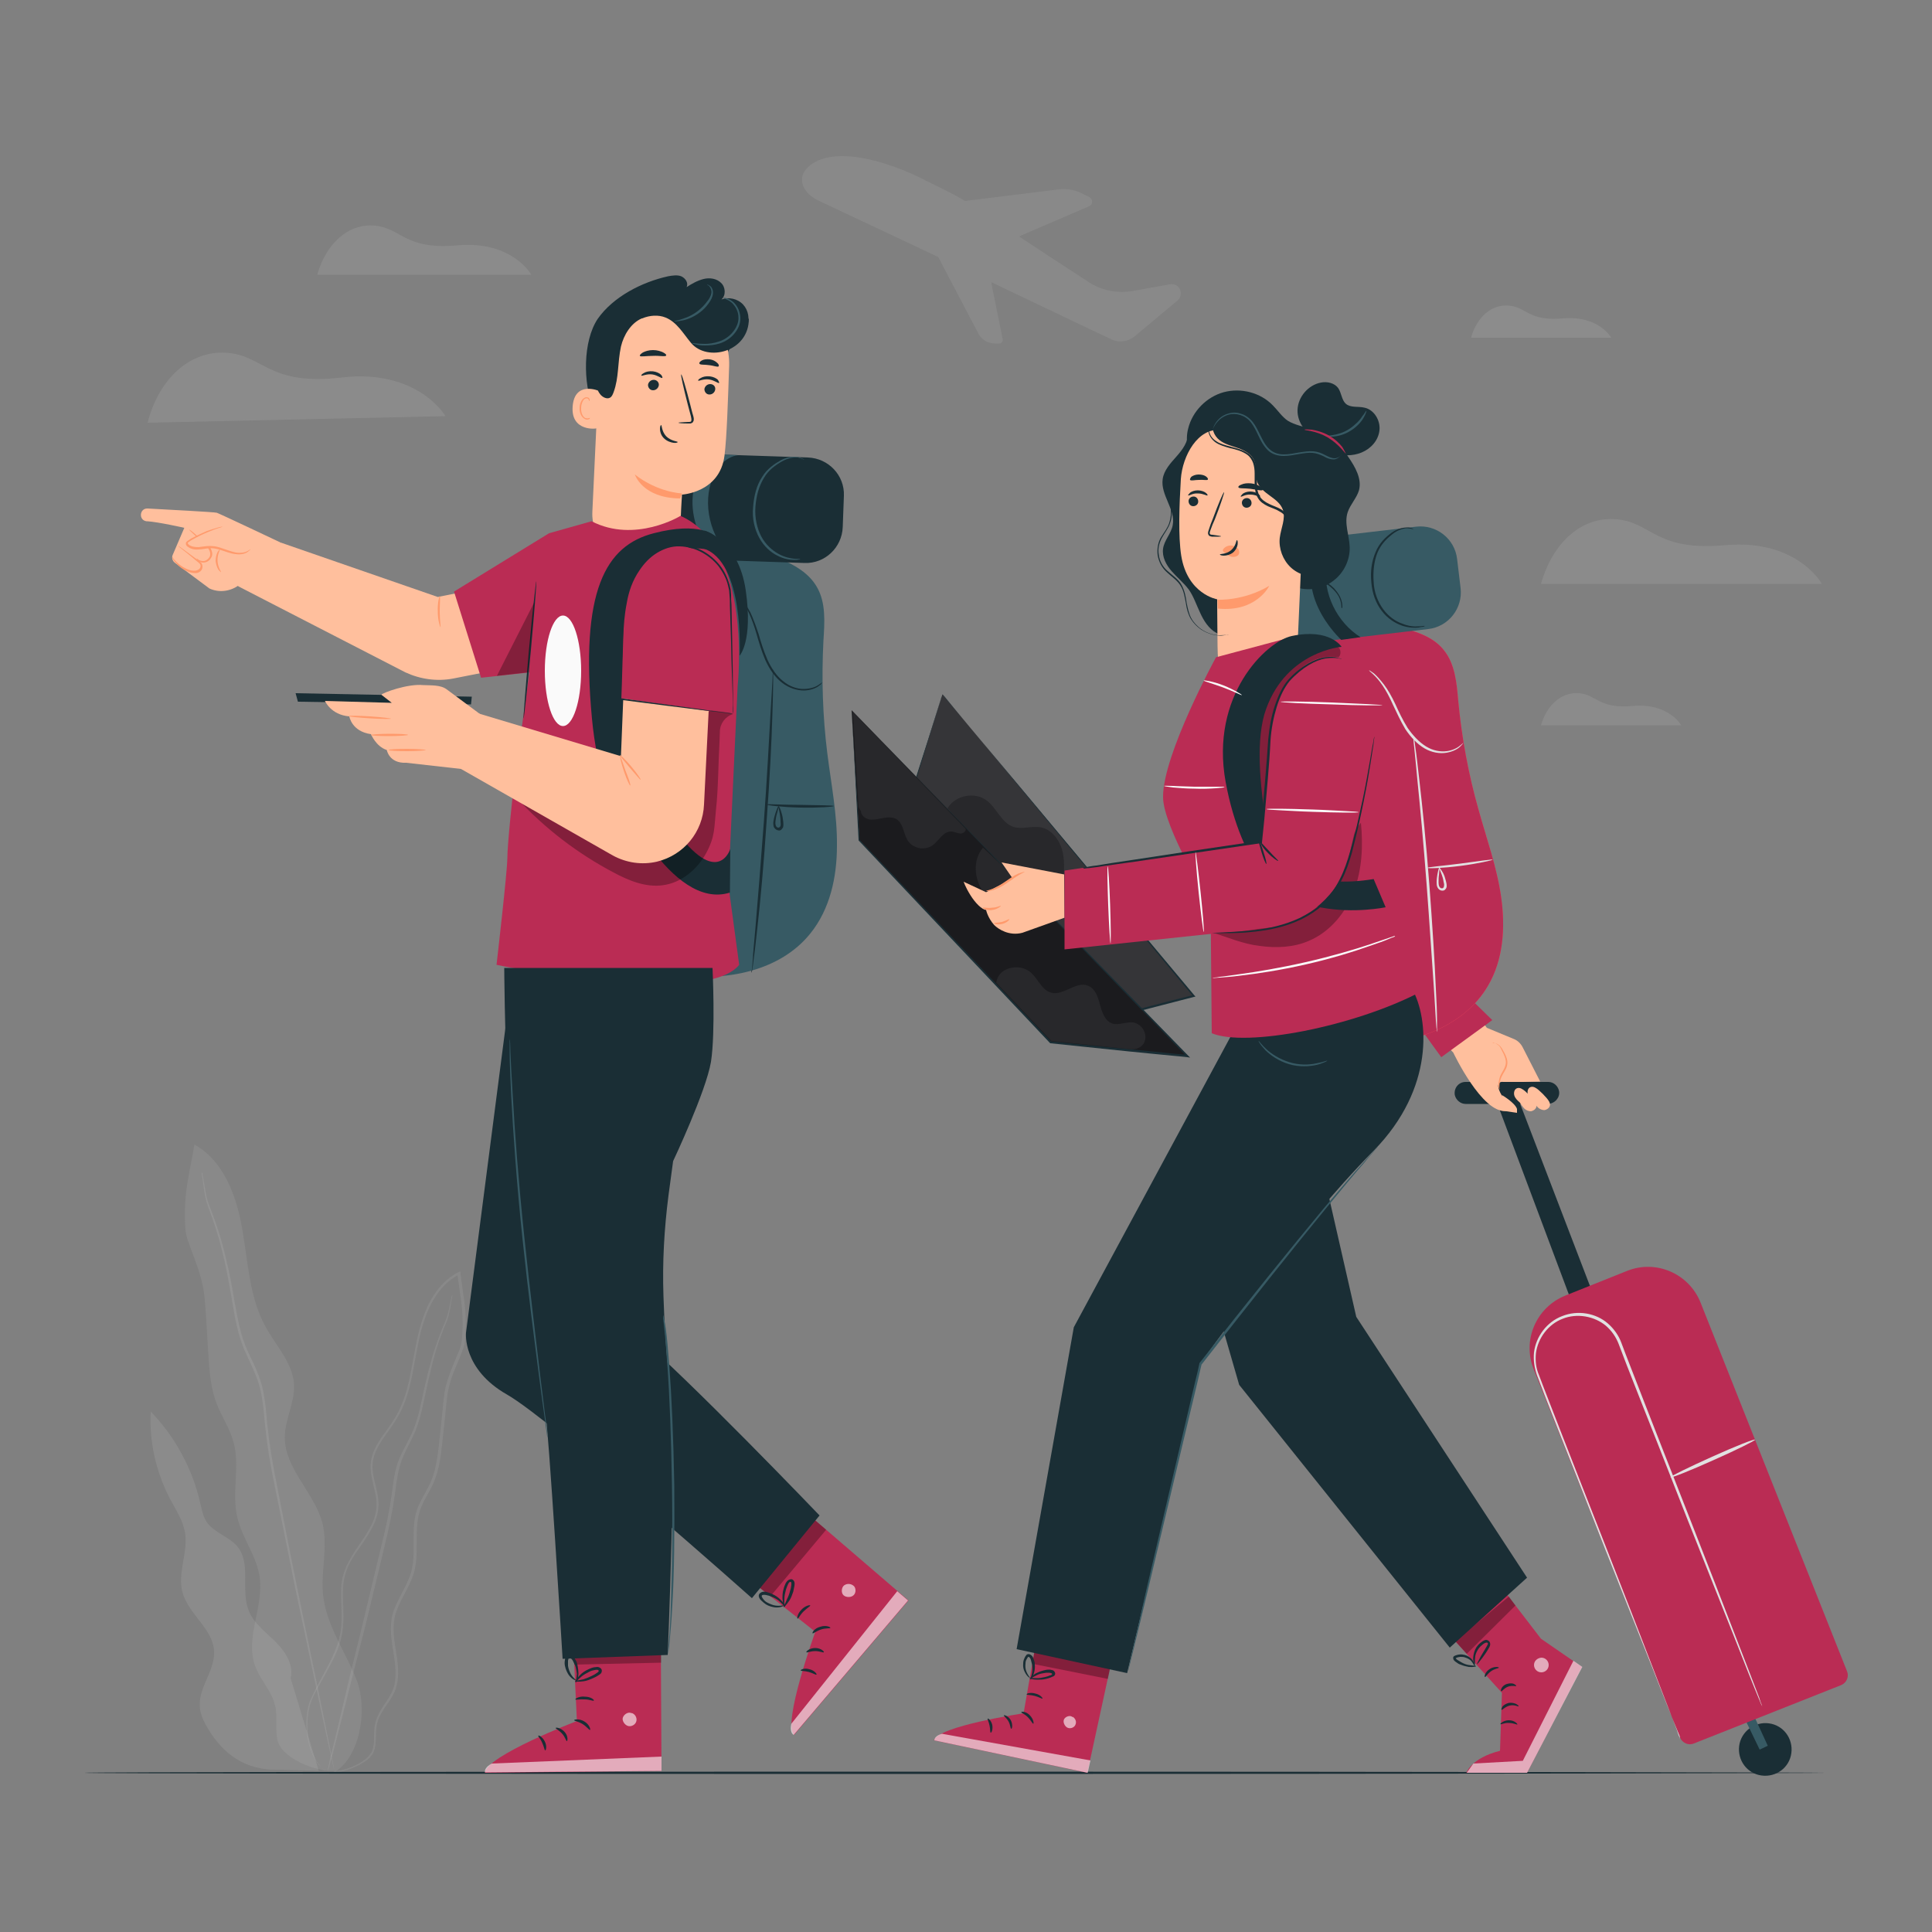 <?xml version="1.0" encoding="utf-8"?>
<!-- Generator: Adobe Illustrator 23.0.1, SVG Export Plug-In . SVG Version: 6.00 Build 0)  -->
<svg version="1.1" id="Layer_1" xmlns="http://www.w3.org/2000/svg" xmlns:xlink="http://www.w3.org/1999/xlink" x="0px" y="0px"
	 viewBox="0 0 500 500" style="enable-background:new 0 0 500 500;" xml:space="preserve">
<rect x="0" y="0" width="500" height="500" fill="#808080" stroke="none"/>
<style type="text/css">
	.st0{opacity:0.1;fill:#F5F5F5;enable-background:new    ;}
	.st1{opacity:0.1;fill:#E1E1E1;enable-background:new    ;}
	.st2{opacity:0.1;fill:#ECECEC;enable-background:new    ;}
	.st3{opacity:0.1;}
	.st4{fill:#E1E1E1;}
	.st5{fill:#F5F5F5;}
	.st6{fill:#FAFAFA;}
	.st7{fill:#1A2E35;}
	.st8{fill:#375A64;}
	.st9{fill:#ba2c54;}
	.st10{fill:#FFBF9D;}
	.st11{fill:#ba2c54;}
	.st12{fill:#FF9A6C;}
	.st13{fill:#353538;}
	.st14{fill:#28282B;}
	.st15{fill:#1B1B1E;}
	.st16{opacity:0.6;}
	.st17{fill:#FFFFFF;}
	.st18{opacity:0.6;fill:#FFFFFF;enable-background:new    ;}
	.st19{opacity:0.3;enable-background:new    ;}
	.st20{fill:#FF4F5B;}
</style>
<path class="st0" d="M75.2,434.3c0.9-3.4-1.4-6.9-3.9-9.4s-5.6-4.7-6.9-8c-2.2-5.3,0.7-12.3-3-16.7c-2.2-2.6-6-3.5-7.9-6.3
	c-1-1.5-1.3-3.3-1.7-5c-2-8.8-6.5-17.1-12.8-23.6c-0.4,7.9,1.4,15.8,5.1,22.8c1.5,2.8,3.3,5.5,3.8,8.6c0.8,5.1-2,10.3-0.7,15.3
	c1.5,5.7,7.9,9.5,8.2,15.3c0.3,5-4,9.3-3.7,14.3c0.1,2.1,1.1,4.1,2.2,5.9c3.9,6.4,9.5,10.7,18.1,10.5l10.5,0.3L75.2,434.3
	L75.2,434.3z"/>
<path class="st1" d="M84.6,458.7c0,0,1,0.2,2.9-0.1c0.9-0.1,2.1-0.4,3.4-0.9s2.8-1.2,4.2-2.3c0.7-0.6,1.4-1.3,1.7-2.3
	c0.4-1,0.4-2,0.5-3.1c0-1.1,0-2.2,0.2-3.4c0.2-1.2,0.6-2.3,1.3-3.4c1.2-2.2,3.3-4.2,3.9-7.2c0.7-2.9,0.2-6-0.3-9.2
	c-0.5-3.1-1-6.6,0.2-9.8c1.1-3.3,3.4-6.2,4.5-9.9s0.6-7.7,0.8-11.7c0.1-2,0.5-4,1.3-5.8c0.8-1.9,2-3.6,2.9-5.6
	c1.8-4,2.1-8.4,2.6-12.8c0.2-2.2,0.5-4.4,0.7-6.7c0.2-2.3,0.4-4.5,1.1-6.7c0.6-2.2,1.6-4.3,2.5-6.5c0.4-1.1,0.9-2.2,1.2-3.4
	c0.2-1.2,0.3-2.4,0.3-3.6c0.1-2.4,0-4.8-0.3-7.2c-0.3-2.4-0.7-4.8-1-7.2v-0.4l-0.1-0.5l-0.4,0.2c-2.2,1.1-4.1,2.8-5.6,4.8
	s-2.6,4.2-3.4,6.4c-1.7,4.5-2.3,9.2-3.2,13.7c-0.8,4.5-1.9,8.9-4.2,12.7c-1.1,1.9-2.5,3.6-3.7,5.4s-2.3,3.8-2.6,6
	c-0.6,4.4,1.9,8.3,1.4,12.2c-0.2,1.9-0.9,3.8-1.9,5.4c-0.9,1.7-2,3.2-3.1,4.8c-1.1,1.6-2,3.2-2.8,4.8c-0.7,1.7-1.2,3.5-1.3,5.3
	c-0.2,3.5,0.3,6.9,0,10c-0.2,3.2-1.3,6-2.5,8.6c-1.3,2.6-2.6,4.9-3.8,7.2c-0.6,1.1-1.1,2.2-1.6,3.3c-0.5,1.1-0.7,2.2-0.9,3.3
	c-0.3,2.2-0.3,4.2,0,6c0.5,3.6,1.8,6.2,3,7.6c0.3,0.4,0.6,0.7,0.9,0.9c0.2,0.3,0.5,0.4,0.7,0.6C84.4,458.6,84.6,458.7,84.6,458.7
	c0-0.1-0.9-0.5-2-2c-1.2-1.5-2.5-4-2.9-7.6c-0.2-1.8-0.2-3.8,0.1-5.9c0.2-1.1,0.4-2.2,0.9-3.2c0.4-1.1,1-2.2,1.6-3.3
	c1.2-2.2,2.6-4.6,3.9-7.2s2.4-5.5,2.6-8.8c0.3-3.2-0.2-6.6,0-10c0.1-1.7,0.5-3.4,1.2-5.1c0.7-1.6,1.7-3.2,2.8-4.7
	c1.1-1.6,2.2-3.1,3.1-4.8c1-1.7,1.8-3.6,2-5.7c0.5-4.2-2-8.1-1.4-12.2c0.3-2,1.3-3.9,2.5-5.7c1.2-1.8,2.6-3.5,3.7-5.4
	c2.4-3.9,3.5-8.4,4.3-12.9c0.9-4.5,1.5-9.2,3.2-13.6c0.8-2.2,1.9-4.3,3.3-6.2c1.4-1.9,3.2-3.5,5.4-4.6l-0.5-0.3v0.4
	c0.3,2.4,0.7,4.8,1,7.2c0.3,2.4,0.4,4.8,0.3,7.1c-0.1,1.2-0.1,2.4-0.3,3.5c-0.2,1.1-0.7,2.2-1.2,3.3c-0.9,2.2-1.8,4.3-2.5,6.6
	c-0.7,2.2-0.9,4.6-1.1,6.8c-0.2,2.3-0.5,4.5-0.7,6.7c-0.5,4.4-0.8,8.8-2.5,12.6c-0.9,1.9-2,3.7-2.9,5.6s-1.3,4-1.4,6
	c-0.2,4,0.3,8-0.7,11.6c-1.1,3.6-3.3,6.6-4.5,9.9c-1.2,3.4-0.7,7-0.2,10.1s1,6.2,0.4,9s-2.6,4.9-3.8,7.1c-0.6,1.1-1.1,2.3-1.3,3.5
	c-0.2,1.2-0.2,2.3-0.2,3.4s-0.1,2.1-0.4,3s-1,1.6-1.6,2.2c-1.4,1.1-2.8,1.8-4.1,2.3c-1.3,0.5-2.4,0.8-3.3,0.9
	c-0.9,0.2-1.6,0.2-2.1,0.2C84.9,458.7,84.6,458.7,84.6,458.7L84.6,458.7z"/>
<path class="st1" d="M117,335.2c0,0,0,0.1-0.1,0.3c-0.1,0.3-0.1,0.6-0.2,0.9c-0.2,0.8-0.4,2.1-0.8,3.6c-0.4,1.6-1.3,3.3-2.1,5.5
	c-0.8,2.1-1.7,4.6-2.4,7.4c-0.8,2.8-1.5,5.9-2.2,9.2c-0.7,3.3-1.5,6.9-3.3,10.2c-0.8,1.7-1.8,3.4-2.6,5.3s-1.2,3.9-1.5,6
	c-0.5,4.1-1.2,8.4-2.2,12.7c-2.1,8.6-4,16.8-5.8,24.2c-1.8,7.4-3.5,14.1-4.8,19.8c-1.3,5.6-2.4,10.1-3.2,13.3
	c-0.4,1.5-0.6,2.7-0.8,3.6c-0.1,0.4-0.1,0.7-0.2,0.9c0,0.2-0.1,0.3,0,0.3c0,0,0-0.1,0.1-0.3c0.1-0.2,0.2-0.6,0.3-0.9
	c0.2-0.9,0.6-2.1,1-3.6c0.8-3.2,2-7.7,3.4-13.3c1.4-5.6,3.1-12.3,5-19.7c1.8-7.5,3.8-15.6,5.8-24.2c1-4.3,1.7-8.6,2.2-12.7
	c0.3-2.1,0.7-4,1.4-5.9c0.7-1.8,1.7-3.6,2.5-5.3c1.8-3.4,2.6-7.1,3.3-10.4c0.7-3.3,1.4-6.4,2.1-9.2c0.7-2.8,1.5-5.3,2.3-7.4
	c0.8-2.2,1.7-3.9,2-5.5c0.4-1.6,0.5-2.8,0.7-3.7c0.1-0.4,0.1-0.7,0.2-1C117,335.4,117,335.2,117,335.2L117,335.2z"/>
<path class="st1" d="M86.5,458.7c6.8-4.1,8.7-16.4,5.8-23.9c-2.9-7.4-7.9-14.2-8.7-22.1c-0.6-6.1,1.3-12.3-0.1-18.3
	c-2-8-9.8-14.2-9.8-22.4c0-4.6,2.6-9,2.4-13.6c-0.3-5.7-4.7-10.1-7.4-15.1c-4.2-7.6-4.5-16.7-6-25.2c-1.5-8.6-4.8-17.7-12.4-21.9
	c-1.1,7.3-3,12.3-2.3,22.1c0.2,3.5,4.4,10.3,5,18.1c0.4,4.6,0.6,9.3,0.9,13.9c0.3,4.5,0.6,9.1,2.3,13.3c1.3,3.2,3.3,6.2,4.2,9.5
	c1.8,6.3-0.5,13.1,1,19.5c1.2,5.4,5,10,5.8,15.5c1.1,7.7-3.8,15.7-1.2,23c1.3,3.6,4.3,6.5,5.2,10.3c0.7,2.9,0,6,0.6,8.9
	c1,4.7,10,8.3,14.8,8"/>
<path class="st2" d="M52.2,303.4v0.4c0,0.3,0.1,0.7,0.2,1.2c0.2,1.1,0.3,2.6,0.7,4.6s1.4,4.3,2.3,7c0.9,2.7,1.8,5.8,2.6,9.3
	s1.5,7.4,2.2,11.6c0.7,4.1,1.5,8.7,3.6,13.1c1,2.2,2.1,4.4,2.9,6.7c0.8,2.3,1.2,4.8,1.5,7.4c0.4,5.2,1.1,10.5,2.1,15.9
	c2.2,10.8,4.2,21,6.1,30.4c2,9.3,3.7,17.7,5.2,24.7s2.7,12.7,3.6,16.7c0.4,1.9,0.8,3.4,1,4.5c0.1,0.5,0.2,0.9,0.3,1.2
	c0.1,0.3,0.1,0.4,0.1,0.4s0-0.1-0.1-0.4s-0.1-0.7-0.2-1.2c-0.2-1.1-0.5-2.6-0.9-4.6c-0.8-4-2-9.7-3.4-16.7
	c-1.5-7.1-3.2-15.5-5.1-24.8s-3.9-19.6-6-30.4c-1-5.4-1.7-10.7-2.1-15.9c-0.3-2.6-0.7-5.2-1.5-7.5c-0.8-2.4-1.9-4.6-2.9-6.7
	c-2.1-4.3-2.8-8.7-3.6-12.9c-0.7-4.2-1.4-8.1-2.3-11.6c-0.8-3.5-1.7-6.6-2.7-9.4c-0.9-2.7-2-5-2.4-6.9c-0.4-2-0.6-3.5-0.8-4.6
	c-0.1-0.5-0.2-0.9-0.2-1.2C52.3,303.6,52.2,303.4,52.2,303.4L52.2,303.4z"/>
<g class="st3">
	<path class="st4" d="M208.5,43.9c5.8-6.8,21-2.5,31.4,3c0,0,7.2,3.4,9.8,5.1h0.1l24.3-3c2-0.2,4,0.1,5.8,1l2,1c1,0.5,1,2-0.1,2.4
		l-17.9,7.7v0.2c9.5,6.3,17.7,11.6,17.7,11.6c0.1,0.1,0.2,0.1,0.3,0.2c3.3,2.1,7.3,2.9,11.3,2.2l9.5-1.7c0.5-0.1,1-0.1,1.4,0.1
		c1.7,0.7,2,2.9,0.6,4.1l-11,9.2c-1.7,1.4-4.1,1.8-6.1,0.8l-5.1-2.4l-26-12.4l3,14.8c0.1,0.6-0.4,1.2-1,1.1h-1.2
		c-1.7-0.1-3.2-1-4-2.4l-10.5-20L212,52C207.9,50.1,206.4,46.6,208.5,43.9z"/>
</g>
<g class="st3">
	<path class="st5" d="M38.2,109.4l77.1-1.7c0,0-7.1-12.3-26.9-10c-18.9,2.2-20.1-5.7-29.7-6.4S41.1,98.1,38.2,109.4z"/>
</g>
<g class="st3">
	<path class="st5" d="M398.8,151.1h72.7c0,0-6.4-11.7-25.1-10c-17.9,1.6-18.8-5.8-27.9-6.7C409.3,133.5,401.8,140.5,398.8,151.1z"/>
</g>
<g class="st3">
	<path class="st5" d="M82.1,71.1h55.4c0,0-4.9-8.9-19.2-7.6c-13.6,1.2-14.3-4.4-21.2-5.1C90.2,57.7,84.4,63,82.1,71.1z"/>
</g>
<path class="st0" d="M398.8,187.7h36.3c0,0-3.2-5.8-12.5-5c-8.9,0.8-9.4-2.9-13.9-3.3C404.1,179,400.3,182.5,398.8,187.7z"/>
<g class="st3">
	<path class="st6" d="M380.7,87.4H417c0,0-3.2-5.8-12.5-5c-8.9,0.8-9.4-2.9-13.9-3.3C386,78.6,382.2,82.1,380.7,87.4z"/>
</g>
<path class="st7" d="M472.6,458.8c0,0.1-100.9,0.3-225.4,0.3S21.8,459,21.8,458.8s100.9-0.3,225.4-0.3S472.6,458.7,472.6,458.8z
	 M403.5,282.5c-0.2-1.4-1.4-2.5-2.8-2.5h-21.4c-1.8,0-3.1,1.6-2.8,3.4c0.3,1.3,1.5,2.3,2.8,2.3h21.3
	C402.4,285.6,403.7,284.1,403.5,282.5L403.5,282.5z"/>
<path class="st7" d="M450.1,451.8c-0.5,3.7,2,7.2,5.8,7.7c3.7,0.5,7.2-2,7.7-5.8c0.5-3.7-2-7.2-5.8-7.7
	C454.1,445.5,450.6,448.1,450.1,451.8z"/>
<path class="st8" d="M455.4,452.8l-4.1-8.5l2.1-1.4l4.1,8.9L455.4,452.8z"/>
<path class="st7" d="M417,347.2l-25.8-67.3l-4.9,2.5l25,66.7L417,347.2z"/>
<path class="st9" d="M438.4,451.2l38.1-15.1c1.4-0.6,2.1-2.2,1.5-3.6l-37.9-95.4c-3-7.5-11.5-11.2-19-8.2l-16,6.4
	c-7.5,3-11.2,11.5-8.2,19l37.9,95.4C435.4,451.1,437,451.8,438.4,451.2L438.4,451.2z"/>
<path class="st4" d="M434.8,450.1c0,0-0.1-0.2-0.2-0.6c-0.2-0.4-0.4-1-0.6-1.7c-0.6-1.5-1.4-3.7-2.5-6.5c-2.2-5.6-5.3-13.8-9.2-23.8
	c-3.9-10.1-8.6-22-13.8-35.3c-2.6-6.6-5.3-13.6-8.1-20.8c-0.7-1.8-1.4-3.6-2.1-5.5c-0.8-1.8-1-3.8-0.8-5.7c0.5-3.9,3.2-7.5,6.9-8.9
	c3.7-1.5,8.2-0.7,11.2,1.8c1.5,1.3,2.6,2.9,3.3,4.7c0.7,1.8,1.4,3.7,2.1,5.5c2.8,7.2,5.6,14.2,8.2,20.8c5.2,13.3,9.9,25.2,13.9,35.2
	s7.2,18.1,9.4,23.7c1.1,2.8,2,4.9,2.6,6.4c0.3,0.7,0.5,1.3,0.7,1.7l0.3,0.6c0,0-0.1-0.2-0.2-0.6c-0.2-0.4-0.4-1-0.6-1.7
	c-0.6-1.5-1.4-3.7-2.5-6.5c-2.2-5.6-5.3-13.8-9.2-23.8c-3.9-10.1-8.6-22-13.8-35.3c-2.6-6.6-5.3-13.6-8.1-20.8
	c-0.7-1.8-1.4-3.6-2.1-5.5s-1.9-3.6-3.5-5c-3.1-2.7-7.8-3.5-11.8-1.9c-4,1.5-6.8,5.3-7.3,9.4c-0.2,2,0.1,4.1,0.8,6
	c0.7,1.8,1.4,3.7,2.1,5.5c2.8,7.2,5.6,14.2,8.2,20.8c5.2,13.3,9.9,25.2,13.9,35.2s7.2,18.1,9.4,23.7c1.1,2.8,2,4.9,2.6,6.4
	c0.3,0.7,0.5,1.3,0.7,1.7C434.7,449.9,434.8,450.1,434.8,450.1L434.8,450.1z"/>
<path class="st4" d="M432.3,382.3c0.1,0.3,5.1-1.7,11.1-4.4c6.1-2.7,10.9-5.1,10.8-5.3c-0.1-0.3-5.1,1.7-11.1,4.4
	S432.2,382.1,432.3,382.3z"/>
<path class="st10" d="M398.6,279.9l-4.5-8.8c-0.5-1-1.3-1.8-2.3-2.2l-7-2.9l-18.9-25.6l-1.8,19.6l12,12.4c0,0,7.5,15.9,13.7,15.1
	c0,0-0.2-2.3-1.2-4.1c-2-3.5,0.1-3.5,0.4-3.4h5.1L398.6,279.9L398.6,279.9z"/>
<path class="st11" d="M367.8,266.4c0.6,0.9,5.2,7.2,5.2,7.2l13.2-9.6l-4.8-4.7L367.8,266.4L367.8,266.4z"/>
<path class="st10" d="M388.7,283.4c0,0,3.4,2,3.9,3.6v1l-4.1-0.6L388.7,283.4z M393.3,285.3c-0.6-0.5-1.2-1.1-1.4-1.8
	c-0.2-0.7,0-1.7,0.8-1.9c0.7-0.2,1.4,0.3,2,0.8c0.7,0.6,1.4,1.3,2,2c0.5,0.6,1.1,1.3,0.9,2.1c-0.2,0.6-0.8,1-1.4,1.1
	c-0.6,0-1.3-0.3-1.7-0.7S393.7,285.9,393.3,285.3"/>
<path class="st10" d="M396.8,285c-0.6-0.5-1.2-1.1-1.4-1.8c-0.2-0.7,0-1.7,0.8-1.9c0.7-0.2,1.4,0.3,2,0.8c0.7,0.6,1.4,1.3,2,2
	c0.5,0.6,1.1,1.3,0.9,2.1c-0.2,0.6-0.8,1-1.4,1.1c-0.6,0-1.3-0.3-1.7-0.7S397.2,285.6,396.8,285"/>
<path class="st12" d="M386.3,269.9c0-0.1,0.9-0.1,1.9,0.8c0.5,0.5,0.8,1.2,1.2,1.9c0.4,0.8,0.8,1.7,0.7,2.7
	c-0.1,1.1-0.7,1.9-1.1,2.6s-0.7,1.4-0.8,2c-0.3,1.2-0.1,2-0.1,2c-0.1,0-0.5-0.8-0.2-2.1c0.1-0.6,0.3-1.4,0.8-2.2
	c0.4-0.7,0.9-1.5,1-2.4s-0.3-1.8-0.6-2.5c-0.4-0.7-0.7-1.5-1-1.9c-0.4-0.4-0.9-0.7-1.2-0.9C386.5,270,386.3,270,386.3,269.9
	L386.3,269.9z"/>
<path class="st13" d="M243.9,179.7l-14,44.8l41.3,43.1l37.8-9.9L243.9,179.7z"/>
<path class="st7" d="M243.9,179.7c0,0,0.1,0.1,0.3,0.4c0.2,0.3,0.5,0.6,0.9,1.1c0.8,1,2.1,2.5,3.7,4.4c3.2,3.8,7.9,9.4,13.7,16.3
	c11.7,14,28,33.5,46.6,55.7l0.3,0.3L309,258c-6.9,1.8-14,3.6-21.3,5.5c-5.6,1.5-11.1,2.9-16.5,4.3h-0.1l-0.1-0.1
	c-15.5-16.3-29.7-31.1-41.2-43.1l-0.1-0.1v-0.1c4.3-13.7,7.9-24.9,10.4-32.7c1.2-3.9,2.2-6.9,2.8-8.9c0.3-1,0.6-1.8,0.7-2.3
	C243.9,179.9,243.9,179.7,243.9,179.7c-0.5,1.6-5.4,17.6-13.8,44.9v-0.2c11.5,12,25.7,26.8,41.3,43l-0.3-0.1
	c5.4-1.4,10.9-2.8,16.5-4.3c7.3-1.9,14.4-3.8,21.3-5.5l-0.1,0.4c-18.4-22.2-34.6-41.7-46.2-55.7c-5.8-7-10.4-12.6-13.7-16.5
	c-1.6-1.9-2.8-3.4-3.7-4.5c-0.4-0.5-0.7-0.9-1-1.2C244.1,179.8,243.9,179.7,243.9,179.7L243.9,179.7z"/>
<path class="st14" d="M245.2,209.2c2-3.4,7.1-4.4,10.2-2c2.6,2,3.8,5.8,6.9,6.8c2.2,0.7,4.7-0.3,7,0.1c2.7,0.5,4.7,3,5.5,5.6
	s0.6,5.5,0.4,8.2l-13.4,0.2L245.2,209.2L245.2,209.2z"/>
<path class="st15" d="M220.4,183.8l86.9,89.5l-35.4-3.6l-49.5-52.3L220.4,183.8z"/>
<path class="st7" d="M220.4,183.8c0.1,1.3,0.8,12.8,2.1,33.7v-0.1c12.7,13.3,30,31.6,49.6,52.2l-0.2-0.1c8.8,0.9,17.8,1.8,27.2,2.7
	c2.8,0.3,5.6,0.6,8.2,0.8l-0.2,0.4C258.8,223.5,222.4,185.8,220.4,183.8c1.9,2,38.5,39.6,87.1,89.4l0.5,0.5l-0.7-0.1
	c-2.6-0.3-5.4-0.5-8.2-0.8c-9.3-0.9-18.4-1.9-27.2-2.8h-0.1l-0.1-0.1c-19.6-20.7-36.8-39-49.5-52.4v-0.1
	C221.1,196.6,220.5,185.1,220.4,183.8L220.4,183.8z"/>
<path class="st14" d="M254.4,219.4c-2.7,3.1-2.3,8,0,11.4c2.3,3.4,6.1,5.5,9.9,6.9c3.1,1.2,6.9,1.9,9.5-0.2 M249.9,214.5
	c0.2,0.7-0.8,1.3-1.5,1.2c-0.8-0.1-1.5-0.5-2.2-0.5c-2.1-0.1-3.2,2.4-4.9,3.6c-2,1.4-5.1,0.8-6.4-1.3c-1.1-1.8-1.1-4.4-2.9-5.5
	c-1-0.6-2.3-0.5-3.4-0.3s-2.3,0.5-3.5,0.4c-1.2-0.2-2.3-1.1-2.3-2.2l-0.6-1l-1.5-24.7L249.9,214.5L249.9,214.5z M292.3,271.5
	c2,0.3,3.8-0.7,4.1-2.6c0.3-2-1.2-4-3.2-4.3c-1.8-0.2-3.6,0.8-5.3,0.3c-1.9-0.6-2.7-2.9-3.2-4.8c-0.5-2-1.2-4.2-3.1-5
	c-3.1-1.3-6.4,2.7-9.6,1.8c-2.4-0.7-3.3-3.5-5.2-5.2c-1.5-1.3-3.7-1.7-5.6-1.1c-1.9,0.6-3,1.7-3.4,3.7l14.3,15.1L292.3,271.5
	L292.3,271.5z"/>
<path class="st11" d="M268.5,422.8l-3.6,20.6c0,0-22.1,3.3-23.2,7l39.7,8.4l6.9-31.8L268.5,422.8z"/>
<g class="st16">
	<path class="st17" d="M277.6,444.3c0.7,0.4,1.1,1.3,0.7,2.1c-0.3,0.7-1.3,1.1-2.1,0.7c-0.7-0.4-1.2-1.5-0.8-2.2
		c0.4-0.7,1.6-1.1,2.2-0.5"/>
</g>
<path class="st18" d="M281.5,458.8l0.7-3.2l-38.4-6.9c0,0-1.9,0.4-2,1.7L281.5,458.8L281.5,458.8z"/>
<path class="st7" d="M264.3,443.1c0,0.2,0.9,0.5,1.7,1.3c0.8,0.8,1.2,1.7,1.4,1.7c0.2,0,0.1-1.2-0.9-2.2
	C265.6,442.9,264.3,442.9,264.3,443.1z M259.8,443.9c-0.1,0.2,0.7,0.7,1.2,1.6s0.5,1.9,0.7,1.9c0.2,0.1,0.5-1-0.1-2.2
	C261,444.1,259.9,443.8,259.8,443.9L259.8,443.9z M256.4,448.4c0.2,0.1,0.6-0.8,0.4-2c-0.3-1.2-1.1-1.8-1.2-1.6
	c-0.1,0.1,0.3,0.8,0.5,1.8C256.3,447.5,256.2,448.4,256.4,448.4L256.4,448.4z M265.7,438.5c0,0.2,1,0.1,2.1,0.4s1.9,0.8,2,0.7
	c0.1-0.1-0.5-1-1.8-1.3C266.7,437.9,265.6,438.3,265.7,438.5L265.7,438.5z"/>
<path class="st19" d="M267.8,426.9l-0.6,3.7l19.5,3.9l0.7-3.3L267.8,426.9z"/>
<path class="st7" d="M266.5,434.3c0,0.1,0.7,0.4,2,0.4c0.6,0,1.4,0,2.2-0.2c0.4-0.1,0.8-0.2,1.3-0.4c0.2-0.1,0.4-0.2,0.7-0.3
	c0.3-0.2,0.5-0.6,0.3-1c-0.1-0.3-0.5-0.6-0.8-0.6c-0.3-0.1-0.5-0.1-0.8-0.1c-0.5,0-0.9,0.1-1.3,0.2c-0.8,0.2-1.5,0.5-2.1,0.8
	c-1.1,0.7-1.6,1.3-1.5,1.4s0.6-0.4,1.7-0.9c0.5-0.3,1.2-0.5,2-0.6c0.4-0.1,0.8-0.1,1.2-0.1c0.4,0,0.8,0.1,0.9,0.3
	c0,0.1,0,0.1-0.1,0.2s-0.3,0.2-0.5,0.2c-0.4,0.2-0.8,0.3-1.2,0.4c-0.8,0.2-1.5,0.3-2.1,0.3C267.3,434.3,266.5,434.2,266.5,434.3
	L266.5,434.3z"/>
<path class="st7" d="M266.7,434.7c0.1,0,0.6-0.6,0.9-1.8c0.2-0.6,0.3-1.4,0.2-2.2c0-0.4-0.1-0.9-0.3-1.3c-0.1-0.4-0.3-1-1.1-1.3
	c-0.4-0.1-0.8,0.1-0.9,0.4c-0.2,0.2-0.3,0.5-0.4,0.7c-0.2,0.4-0.3,0.9-0.3,1.3c-0.1,0.9,0.1,1.6,0.4,2.2c0.6,1.2,1.3,1.6,1.3,1.5
	c0.1-0.1-0.5-0.6-0.9-1.7c-0.2-0.5-0.3-1.2-0.2-2c0-0.4,0.1-0.8,0.3-1.1c0.2-0.4,0.4-0.7,0.5-0.6c0.2,0,0.5,0.4,0.6,0.8l0.3,1.2
	c0.1,0.8,0.1,1.5,0,2.1C266.9,433.9,266.6,434.6,266.7,434.7z"/>
<path class="st11" d="M398.8,424.1l-8.6-11.2l-0.4-0.6l-14.6,10.9l13.5,14.9l-0.5,15c-7.5,1.9-8.7,5.7-8.7,5.7h15.7l14.2-27.4
	L398.8,424.1z"/>
<path class="st18" d="M409.5,431.4l-14.3,27.4h-15.6l1.7-2.4l12.8-0.7l13.1-25.9L409.5,431.4z"/>
<path class="st7" d="M388.3,446.2c0.1,0.2,1-0.4,2.2-0.3c1.2,0,2.1,0.5,2.2,0.4s-0.7-1.1-2.2-1.1
	C389.1,445.2,388.2,446.1,388.3,446.2z M388.6,442.5c0.2,0.1,0.9-0.8,2.1-1.1c1.2-0.3,2.2,0.3,2.3,0.2c0.1-0.1-0.1-0.3-0.6-0.6
	c-0.4-0.2-1.1-0.4-1.9-0.3c-0.8,0.2-1.4,0.6-1.7,1C388.6,442.1,388.5,442.4,388.6,442.5L388.6,442.5z M388.5,437.7
	c0.2,0.1,0.7-0.8,1.8-1.2c1.1-0.4,2.1,0,2.1-0.2c0-0.1-0.2-0.3-0.6-0.5s-1.1-0.2-1.8,0s-1.2,0.7-1.4,1.1
	C388.4,437.3,388.4,437.6,388.5,437.7L388.5,437.7z M384.3,434c0.2,0.1,0.6-0.8,1.6-1.5s1.9-0.7,2-0.9c0.1-0.2-1.2-0.4-2.3,0.3
	C384.3,432.7,384.1,433.9,384.3,434L384.3,434z M382.2,430.7c0.1,0.1,0.6-0.6,1.4-1.6c0.4-0.6,0.9-1.2,1.3-1.9
	c0.2-0.4,0.5-0.7,0.7-1.3c0.1-0.3,0.1-0.6-0.1-1c-0.2-0.3-0.6-0.5-0.9-0.5c-0.7,0.1-1.1,0.5-1.5,0.8s-0.7,0.7-1,1.1
	c-0.5,0.8-0.7,1.6-0.8,2.3c-0.2,1.4,0.3,2.2,0.4,2.1c0.1,0-0.1-0.8,0.1-2.1c0.1-0.6,0.4-1.3,0.9-2c0.2-0.3,0.5-0.6,0.9-0.9
	c0.3-0.3,0.8-0.6,1.1-0.6c0.2,0,0.2,0,0.3,0.1c0.1,0.1,0.1,0.3,0,0.4c-0.1,0.3-0.4,0.7-0.6,1.1c-0.4,0.7-0.8,1.3-1.2,2
	C382.5,430,382.2,430.7,382.2,430.7L382.2,430.7z"/>
<path class="st7" d="M381.7,431.2c0.1,0,0-0.8-0.8-1.8c-0.8-0.9-2.6-1.8-4.6-0.8c-0.1,0.1-0.3,0.3-0.2,0.6c0,0.2,0.1,0.4,0.2,0.5
	c0.2,0.2,0.4,0.4,0.6,0.5c0.4,0.3,0.7,0.5,1.1,0.6c0.7,0.3,1.5,0.5,2.1,0.6c1.2,0.1,2-0.1,1.9-0.2c0-0.1-0.7-0.1-1.9-0.3
	c-0.6-0.1-1.2-0.3-1.9-0.7c-0.3-0.2-0.7-0.4-1-0.6c-0.2-0.1-0.3-0.2-0.4-0.4c-0.1-0.1-0.1-0.1,0-0.1c0.1-0.1,0.3-0.1,0.5-0.2
	c0.2,0,0.4-0.1,0.6-0.1c0.4,0,0.8,0,1.1,0.1c0.7,0.2,1.3,0.5,1.7,0.9C381.3,430.5,381.6,431.3,381.7,431.2L381.7,431.2z"/>
<path class="st18" d="M397,430.9c0,1,0.8,1.9,1.9,1.9c1,0,1.9-0.8,1.9-1.9c0-1-0.8-1.9-1.9-1.9C397.8,429.1,397,429.9,397,430.9z"/>
<path class="st19" d="M376.6,424.7l3,3.3l12.6-12.5l-1.7-2.3L376.6,424.7z"/>
<path class="st20" d="M337.6,163.9c8.3-2.9,17.4-3.3,26-1.2c3.8,1,7.7,2.5,10.1,5.6c2.9,3.6,3.3,8.6,3.7,13.2
	c0.9,9.4,2.6,18.7,5.2,27.9c2.1,7.6,4.8,15,5.9,22.8s0.6,16.1-3.4,22.9c-6.1,10.5-19.1,15.1-31.3,15.3c-6.4,0.1-12.9-0.8-18.6-3.8
	s-10.4-8.1-11.8-14.4"/>
<path class="st9" d="M337.6,163.9c8.3-2.9,17.4-3.3,26-1.2c3.8,1,7.7,2.5,10.1,5.6c2.9,3.6,3.3,8.6,3.7,13.2
	c0.9,9.4,2.6,18.7,5.2,27.9c2.1,7.6,4.8,15,5.9,22.8s0.6,16.1-3.4,22.9c-6.1,10.5-19.1,15.1-31.3,15.3c-6.4,0.1-12.9-0.8-18.6-3.8
	s-10.4-8.1-11.8-14.4"/>
<path class="st4" d="M354.3,173.5c-0.1,0.1,1.7,1.2,3.5,3.9c0.9,1.3,1.8,3,2.7,5c0.9,1.9,1.9,4.1,3.2,6.3c1.4,2.1,3.1,3.9,5,5
	s4,1.4,5.7,1.1c1.7-0.3,2.9-1,3.5-1.6c0.3-0.3,0.6-0.6,0.7-0.8s0.2-0.3,0.2-0.3s-0.3,0.4-1,0.9c-0.7,0.6-1.9,1.2-3.4,1.4
	c-1.6,0.2-3.5-0.1-5.3-1.2c-1.8-1.1-3.4-2.8-4.8-4.8c-1.3-2.1-2.3-4.2-3.2-6.2c-0.9-1.9-1.9-3.7-2.9-5s-1.9-2.3-2.6-2.9
	C354.8,173.7,354.3,173.4,354.3,173.5L354.3,173.5z"/>
<path class="st4" d="M371.9,267.1v-3c0-1.9-0.1-4.8-0.3-8.2c-0.3-7-0.9-16.6-1.7-27.1c-0.8-10.6-1.8-20.2-2.6-27.1
	c-0.4-3.5-0.7-6.3-1-8.2c-0.1-0.9-0.2-1.6-0.3-2.2c-0.1-0.5-0.1-0.8-0.2-0.8v0.8c0,0.6,0.1,1.3,0.2,2.2c0.2,2,0.5,4.8,0.8,8.2
	c0.7,6.9,1.6,16.5,2.4,27.1s1.4,20.2,1.9,27.1c0.2,3.4,0.4,6.2,0.5,8.2c0.1,0.9,0.1,1.7,0.2,2.2
	C371.8,266.9,371.9,267.1,371.9,267.1z"/>
<path class="st4" d="M369.4,224.6c0,0.2,3.8,0.1,8.5-0.5s8.4-1.5,8.4-1.6c0-0.2-3.8,0.4-8.4,1C373.2,224.1,369.4,224.4,369.4,224.6z
	"/>
<path class="st4" d="M372.5,224.5c-0.1,0-0.3,0.7-0.5,1.8c-0.1,0.6-0.2,1.3-0.2,2c0,0.4,0,0.9,0.2,1.3c0.2,0.5,0.7,0.9,1.3,0.9
	c0.3,0,0.6-0.1,0.8-0.4c0.2-0.2,0.3-0.5,0.3-0.8c0-0.5-0.1-0.9-0.2-1.3c-0.2-0.8-0.4-1.4-0.7-2C373,225.1,372.6,224.6,372.5,224.5
	c-0.1,0.1,0.2,0.8,0.6,1.8c0.2,0.5,0.4,1.2,0.5,1.9c0.1,0.4,0.2,0.7,0.1,1.1c0,0.3-0.2,0.6-0.5,0.6c-0.7,0-0.9-0.8-0.9-1.5
	s0-1.4,0.1-2C372.5,225.3,372.6,224.6,372.5,224.5L372.5,224.5z"/>
<path class="st8" d="M329.4,167.5l40.2-4.7c5.3-0.6,9-5.4,8.4-10.6l-0.9-7.5c-0.6-5.3-5.4-9-10.6-8.4l-40.2,4.7
	c-5.3,0.6-9,5.4-8.4,10.6l0.9,7.5C319.4,164.4,324.1,168.1,329.4,167.5z"/>
<path class="st7" d="M365.8,136.9c0,0-0.1-0.1-0.4-0.2c-0.3-0.1-0.7-0.2-1.2-0.2c-1,0-2.6,0.3-4.1,1.4c-1.5,1.1-3.2,2.7-4.1,5
	c-1,2.3-1.4,5-1.1,7.8c0.2,2.8,1.2,5.5,2.7,7.4c1.5,2,3.5,3.2,5.2,3.8c1.8,0.6,3.3,0.6,4.3,0.5c0.5-0.1,0.9-0.2,1.2-0.2
	c0.3-0.1,0.4-0.1,0.4-0.2s-0.6,0.1-1.6,0.1c-1,0.1-2.5,0-4.2-0.7c-1.7-0.6-3.5-1.8-4.9-3.7s-2.4-4.4-2.5-7.1c-0.2-2.7,0.1-5.4,1-7.6
	c0.9-2.2,2.5-3.7,3.9-4.8s2.9-1.5,3.8-1.5C365.2,136.8,365.8,137,365.8,136.9L365.8,136.9z M342.8,139l6.2-0.6c-1.6,0.5-3,1.6-4,3.1
	c-0.9,1.4-1.4,3.1-1.7,4.8c-1.1,7.1,2.7,14.8,8.8,18.6l-5,0.7C347.1,165.5,332.8,152.7,342.8,139"/>
<path class="st7" d="M335.8,152.1c3.2,0.9,6.8,0.2,9.4-1.9c2.6-2,4.2-5.3,4.1-8.6c-0.1-3.1-1.5-6.2-0.5-9.1c0.7-2,2.3-3.6,2.9-5.6
	c0.8-3-1-6.1-2.8-8.7c-1.1-1.7-2.3-3.4-3.8-4.7c-1.6-1.3-3.7-2.1-5.6-1.7 M307.4,112c0.2,2.3-1.4,4.4-2.9,6.1s-3.3,3.6-3.6,5.9
	c-0.6,4.1,3.4,7.9,2.6,11.9c-0.4,2.2-2.2,3.9-2.5,6.1c-0.3,2.1,0.8,4.2,2.2,5.8c1.4,1.6,3.1,3,4.4,4.7c1.3,1.8,2,4,3,6.1
	c0.9,2,2.2,4.1,4.2,5.2c3,1.6,7.2,0.9,9.4,3.4c2.2,2.4,4.9,2.8,7.6,4.6"/>
<path class="st7" d="M343.1,115.6c0.1-2.1-1.9-3.7-3.9-4.5s-4.1-1.1-5.9-2.2c-1.5-1-2.6-2.7-3.9-4c-3.2-3.3-8.2-4.6-12.7-3.4
	c-4.4,1.2-8.1,4.9-9.2,9.4c-0.8,3-0.2,6.6,2.1,8.5c2.7,2.3,6.8,1.8,10.3,1.1c3.5-0.7,7.5-1.4,10.4,0.6c1.8,1.2,2.8,3.3,3.9,5.1
	c1.1,1.9,2.4,3.8,4.5,4.5c2,0.7,4.8-0.5,4.9-2.7"/>
<path class="st10" d="M334.8,116c1.8,0.2,3.2,1.8,3.1,3.6l-2.1,47.6c-0.1,5.6-8.3,8.8-14.3,8.6c-6.1-0.1-6.3-3.1-6.4-8.5
	c-0.1-8.9-0.1-12.3-0.1-12.2c0,0-7.7-1.3-9.3-11.3c-0.8-5-0.5-13.2-0.1-19.8c0.4-6,4.4-13.4,10.4-12.7L334.8,116z"/>
<path class="st7" d="M307.6,129.7c0,0.7,0.5,1.3,1.2,1.3s1.3-0.5,1.3-1.2s-0.5-1.3-1.2-1.3S307.6,129,307.6,129.7z M307.5,128.2
	c0.2,0.2,1.1-0.6,2.5-0.5c1.4,0,2.4,0.7,2.5,0.5c0.1-0.1-0.1-0.4-0.5-0.7c-0.4-0.3-1.2-0.6-2-0.6c-0.9,0-1.6,0.3-2,0.6
	C307.6,127.9,307.4,128.2,307.5,128.2z M321.4,130.1c0,0.7,0.5,1.3,1.2,1.3s1.3-0.5,1.3-1.2s-0.5-1.3-1.2-1.3
	S321.4,129.4,321.4,130.1z M321.1,128.5c0.2,0.2,1.1-0.6,2.5-0.5c1.4,0,2.4,0.7,2.5,0.5c0.1-0.1-0.1-0.4-0.5-0.7s-1.2-0.6-2-0.6
	c-0.9,0-1.6,0.3-2,0.6C321.2,128.2,321,128.5,321.1,128.5z M316,138.8c0-0.1-0.9-0.2-2.2-0.4c-0.4,0-0.7-0.1-0.7-0.3
	c-0.1-0.3,0.1-0.6,0.2-1c0.3-0.9,0.7-1.8,1.1-2.7c1.5-3.8,2.5-7,2.4-7c-0.2-0.1-1.5,3-2.9,6.8c-0.4,0.9-0.7,1.8-1,2.7
	c-0.1,0.4-0.4,0.9-0.2,1.4c0.1,0.3,0.4,0.5,0.6,0.5c0.2,0.1,0.4,0.1,0.6,0.1C315.2,138.9,316,138.9,316,138.8z"/>
<path class="st12" d="M315.1,155.2c0,0,6.7,0.4,13.4-3.6c0,0-3.3,6.9-13.3,5.9L315.1,155.2L315.1,155.2z M316.6,142.1
	c0.5-0.7,1.4-1,2.2-0.9c0.6,0.1,1.2,0.4,1.6,0.8c0.4,0.5,0.4,1.2,0.1,1.6c-0.4,0.5-1.2,0.6-1.8,0.5c-0.7-0.2-1.2-0.6-1.8-1.1
	c-0.1-0.1-0.3-0.2-0.4-0.4C316.5,142.5,316.4,142.3,316.6,142.1"/>
<path class="st7" d="M320.1,139.8c-0.2,0-0.2,1.5-1.5,2.6s-2.9,0.9-2.9,1.1c0,0.1,0.4,0.3,1,0.3c0.7,0,1.6-0.2,2.4-0.8
	c0.8-0.7,1.1-1.5,1.2-2.1C320.4,140.1,320.2,139.7,320.1,139.8z M320.5,126.1c0.1,0.4,1.5,0.2,3.1,0.4s2.9,0.6,3.2,0.3
	c0.1-0.2-0.1-0.5-0.7-0.9c-0.5-0.4-1.4-0.7-2.3-0.8c-1-0.1-1.9,0-2.5,0.3C320.7,125.6,320.4,125.9,320.5,126.1L320.5,126.1z
	 M308,124.2c0.2,0.3,1.2,0,2.3,0c1.1-0.1,2.1,0.2,2.3-0.1c0.1-0.2-0.1-0.5-0.5-0.8s-1.1-0.5-1.9-0.5s-1.5,0.3-1.9,0.6
	C308,123.8,307.9,124.1,308,124.2z"/>
<path class="st7" d="M341.8,149c-2.8,0.6-5.8-0.3-7.8-2.2s-3.1-4.8-2.8-7.6c0.3-2.5,1.6-5,0.8-7.3c-1.1-3.1-5.4-4-6.6-7.1
	c-0.7-1.8-0.1-3.9-0.8-5.6c-0.7-1.6-2.4-2.6-4.1-3.2s-3.5-1-4.9-2.1s-2.3-3.2-1.4-4.7c7.5,0.9,14.9,2.7,21.9,5.3
	c1.6,0.6,3.4,1.3,4.3,2.8c1,1.5,1,3.5,0.9,5.4c-0.4,9-0.8,18-1.3,27"/>
<path class="st7" d="M347.2,157.4c-0.1,0,0.1-1-0.5-2.5c-0.3-0.8-0.9-1.6-1.7-2.4c-0.8-0.8-1.9-1.6-3.2-2.3
	c-1.3-0.7-2.8-1.4-4.4-2.2c-1.5-0.9-3.1-2.1-4.2-3.9c-0.5-0.9-0.8-1.9-0.8-3s0.2-2.1,0.5-3.2c0.2-1,0.4-2.1,0.2-3.1
	s-0.9-1.9-1.9-2.4c-0.9-0.6-2-0.9-3.1-1.4c-1-0.5-2-1.1-2.6-2.2c-0.6-1-0.7-2.1-0.8-3.2v-3c0-1-0.1-1.9-0.4-2.8
	c-0.3-0.8-0.8-1.6-1.5-2.1c-1.4-1-3-1.4-4.4-1.7c-1.4-0.4-2.8-0.8-3.8-1.5s-1.6-1.7-1.8-2.5c-0.2-0.8-0.1-1.5,0-1.9l0.3-0.6
	c0,0-0.1,0.2-0.2,0.6s-0.2,1.1,0.1,1.8c0.2,0.8,0.8,1.7,1.8,2.3c1,0.7,2.3,1,3.7,1.4c1.4,0.4,3.1,0.7,4.6,1.8
	c0.7,0.5,1.4,1.3,1.7,2.2c0.3,0.9,0.4,1.9,0.5,2.9v3c0,1,0.2,2,0.7,2.9s1.4,1.5,2.4,2s2.1,0.8,3.1,1.4c0.5,0.3,1,0.7,1.4,1.2
	s0.6,1,0.7,1.6c0.2,1.2,0,2.3-0.2,3.4s-0.5,2.1-0.5,3.1s0.3,1.9,0.8,2.8c1,1.7,2.5,2.9,4,3.7c1.5,0.9,3,1.6,4.3,2.3s2.4,1.5,3.3,2.4
	c0.8,0.9,1.4,1.8,1.7,2.6c0.3,0.8,0.4,1.5,0.4,1.9v0.5C347.2,157.3,347.2,157.4,347.2,157.4L347.2,157.4z M318,164.2
	c0,0-0.2,0.1-0.5,0.1c-0.2,0-0.4,0.1-0.6,0.1s-0.5,0.1-0.9,0.1c-1.3,0-3.2-0.3-5.2-1.6c-1-0.7-1.9-1.6-2.6-2.7
	c-0.7-1.2-1.1-2.6-1.3-4.1c-0.3-1.5-0.5-3.1-1.3-4.4c-0.8-1.4-2.2-2.3-3.5-3.5c-1.4-1.2-2.2-2.8-2.5-4.5c-0.2-1.7,0.1-3.4,0.9-4.7
	s1.7-2.4,2.1-3.7c0.4-1.2,0.5-2.5,0.4-3.6c-0.2-2.2-0.9-4-1.3-5.2s-0.7-1.9-0.7-1.9s0.1,0.1,0.2,0.5c0.1,0.3,0.4,0.8,0.6,1.3
	c0.5,1.2,1.2,2.9,1.4,5.2c0.1,1.1,0.1,2.5-0.4,3.8c-0.4,1.3-1.4,2.5-2.1,3.8s-1.1,2.8-0.8,4.4c0.2,1.6,1,3.1,2.3,4.2
	c1.2,1.1,2.8,2.1,3.6,3.6c0.8,1.5,1.1,3.1,1.3,4.6c0.3,1.5,0.6,2.9,1.2,4s1.5,2,2.4,2.7c1.8,1.3,3.7,1.7,4.9,1.7
	C317.3,164.4,318,164.2,318,164.2L318,164.2z"/>
<path class="st8" d="M347.1,116.4c0,0,0.1,0.1,0.2,0.4s0,0.8-0.4,1.2c-0.4,0.4-1,0.9-1.8,0.9s-1.7-0.3-2.5-0.8
	c-0.9-0.4-1.8-0.8-2.9-0.9s-2.3,0.1-3.5,0.3c-1.2,0.2-2.6,0.5-4,0.5s-3-0.4-4.1-1.5s-1.8-2.4-2.4-3.7c-0.6-1.3-1.2-2.5-1.9-3.4
	c-1.5-2-4-2.6-5.8-2.1s-2.9,1.7-3.5,2.6s-0.7,1.5-0.7,1.5s0-0.2,0.1-0.4c0.1-0.3,0.2-0.7,0.5-1.2c0.5-0.9,1.6-2.3,3.6-2.8
	c1-0.3,2.1-0.3,3.2,0.1c1.1,0.3,2.2,1.1,3,2.1s1.4,2.3,2,3.5s1.2,2.5,2.3,3.5c1,1,2.4,1.4,3.8,1.4s2.7-0.3,3.9-0.5
	c1.3-0.2,2.5-0.4,3.7-0.3s2.2,0.5,3.1,1c0.8,0.4,1.6,0.8,2.4,0.8c0.7,0,1.3-0.4,1.6-0.7c0.4-0.4,0.5-0.8,0.4-1.1
	C347.2,116.6,347.1,116.4,347.1,116.4L347.1,116.4z"/>
<path class="st7" d="M341.5,113.5c-3.3-0.8-5.8-4-5.7-7.4c0.1-3.4,2.8-6.5,6.1-7.1c1.6-0.3,3.4,0.1,4.4,1.4c0.9,1.3,0.9,3.1,2,4.1
	c1.3,1.1,3.2,0.6,4.8,1c2.5,0.5,4.2,3.3,3.9,5.9c-0.3,2.6-2.2,4.7-4.6,5.7s-5.1,0.9-7.6,0.1c-2.5-0.7-4.7-2-6.9-3.4"/>
<path class="st8" d="M353.6,106.3c0.1,0-0.1,0.8-0.7,1.8c-0.6,1.1-1.8,2.4-3.4,3.4s-3.3,1.4-4.5,1.5s-2-0.1-2-0.2s0.8,0,1.9-0.2
	c1.2-0.2,2.8-0.6,4.3-1.6s2.7-2.2,3.3-3.2C353.2,107,353.5,106.3,353.6,106.3L353.6,106.3z"/>
<path class="st11" d="M348.3,117.4c-0.1,0.1-1.7-2.4-4.7-4.2c-3.1-1.8-6-1.8-6-2c0-0.1,0.7-0.1,1.9,0c1.2,0.2,2.8,0.6,4.4,1.5
	s2.8,2.1,3.5,3C348,116.7,348.3,117.4,348.3,117.4L348.3,117.4z"/>
<path class="st10" d="M275.4,226.3l-16.2-3.1l2.9,4.2l-6.9,3.5l-5.8-2.7c0,0,0.4,1.3,1.7,3.4c1.3,2.1,3,3.8,4.1,3.9
	c1.6,0.1,1.9,0.2,0,0c0,0,0.4,2,2.1,3.9c1.1,1.1,3.9,2.9,7.3,2l10.9-3.9L275.4,226.3L275.4,226.3z"/>
<path class="st12" d="M259,234.4c0.1,0.1-0.8,0.9-2.2,1.1c-1.4,0.2-2.5-0.4-2.4-0.6c0.1-0.1,1.1,0.2,2.4,0
	C258,234.9,259,234.3,259,234.4z M261.2,237.9c0.1,0.1-0.6,0.9-1.8,1.2c-1.2,0.3-2.2,0-2.1-0.2c0-0.1,0.9-0.1,2-0.3
	C260.3,238.3,261.1,237.8,261.2,237.9z M265.2,225.6c0,0.1-0.6,0.3-1.4,0.8c-0.9,0.5-2,1.3-3.3,2.2s-2.6,1.5-3.6,1.8
	s-1.7,0.2-1.7,0.2c0-0.1,0.6-0.2,1.5-0.5c0.9-0.3,2.1-1,3.4-1.9s2.4-1.7,3.4-2.1C264.6,225.7,265.2,225.6,265.2,225.6z"/>
<path class="st7" d="M363.6,253.2c0,0,0.6,0.3,1.9,2.8c4.2,7.5,5.9,25.6-10,41.8c-20.6,20.9-44.8,55-44.8,55l-19,80.2l-28.6-6.2
	l14.8-83.3l40.5-75.1L363.6,253.2z"/>
<path class="st7" d="M395.2,408.3L351,340.8l-13.3-58.3l-34.1,16.8l17.1,59.1l54.5,68L395.2,408.3z"/>
<path class="st8" d="M291.8,433c0,0,0-0.1,0.1-0.4s0.1-0.7,0.2-1.1c0.2-1,0.6-2.5,1-4.4c0.9-3.8,2.2-9.4,3.7-16.2
	c3.2-13.7,7.6-32.5,12.5-53.3c0.4-1.6,0.8-3.2,1.1-4.7v-0.1c12.5-16,23.9-30.1,32.3-40.2c4.2-5,7.6-9,10.1-11.7
	c1.2-1.4,2.2-2.4,2.8-3.1c0.3-0.3,0.6-0.6,0.7-0.8l0.3-0.3c0,0-0.1,0.1-0.2,0.3c-0.2,0.2-0.4,0.5-0.7,0.8c-0.6,0.7-1.6,1.8-2.7,3.2
	c-2.4,2.7-5.8,6.8-9.9,11.8c-8.3,10.1-19.6,24.3-32.1,40.3V353c-0.4,1.5-0.7,3.1-1.1,4.7c-5,20.8-9.4,39.6-12.7,53.3
	c-1.6,6.8-3,12.3-3.9,16.1c-0.5,1.9-0.8,3.4-1.1,4.4c-0.1,0.5-0.2,0.9-0.3,1.1C291.8,432.8,291.8,433,291.8,433L291.8,433z
	 M343.5,274.5c0,0-0.2,0.2-0.7,0.4c-0.5,0.2-1.2,0.5-2.1,0.7c-1.8,0.4-4.4,0.6-7.1-0.2c-2.7-0.8-4.8-2.3-6.1-3.6
	c-0.6-0.7-1.1-1.2-1.4-1.7c-0.3-0.4-0.4-0.7-0.4-0.7c0.1-0.1,0.7,0.9,2,2.1s3.4,2.6,6,3.4s5.1,0.7,6.9,0.3
	C342.4,274.9,343.5,274.4,343.5,274.5L343.5,274.5z"/>
<path class="st11" d="M367.8,256.6c-17.3,9.1-45.3,14.5-54.2,10.8l-0.3-33.2c0,0-12.3-20.2-12.3-27.9c-0.1-11,13.7-36.2,13.7-36.2
	l20.6-5.5c4.8,0,8.8,1.1,11.9,2.8c7.9,4.2,12.3,13.1,11.4,22l-5.2,33.1L367.8,256.6z"/>
<path class="st19" d="M345.7,167.4c1.2-0.2,1.6,1.8,0.8,2.6c-0.9,0.9-2.2,0.9-3.4,1.1c-5.4,0.8-9.5,5.4-11.5,10.5s-2.1,10.6-2.5,16
	c-0.3,5.4-0.9,11-3.4,15.8c-4.7-8.4-5.5-19-2-27.9c3.5-9,11.2-16.2,20.4-19.2"/>
<path class="st7" d="M347.2,167.4c0,0-3-4.9-12.9-2.8c-6.6,1.4-21.2,15.4-17.1,37.8s14.9,30.3,14.9,30.3s-10-34.3-4.4-49.3
	C333.1,168.5,347.2,167.4,347.2,167.4z"/>
<path class="st19" d="M313.7,241.3c4.1,1.3,8,3,12.3,3.5c4.3,0.6,8.8,0.4,12.7-1.3c5.5-2.3,9.6-7.3,11.7-12.9
	c2.1-5.6,2.4-11.7,1.8-17.7c-3.8,4.6-3.3,11.5-6.5,16.6c-2,3.2-5.2,5.3-8.6,7C329.9,240.1,321.8,241.5,313.7,241.3"/>
<path class="st7" d="M326,207.3c0,0-1.3,25.2,29.5,20.2l3.1,7.3c0,0-32.4,6.8-37-20L326,207.3z"/>
<path class="st11" d="M354.1,176c2.7,3.8,3.4,8.7,2.3,13.3l-7.7,34.3c-3.3,9.7-12.7,15.5-18.5,16.3l-54.7,5.8v-20.4l50.8-7.5
	l2.4-27.8c0.2-3.7,2.1-10.5,4.4-13.4c2.7-3.2,6.8-7.6,13.4-6.5C350.6,170.7,352.3,173.5,354.1,176L354.1,176z"/>
<path class="st7" d="M355.7,190.6c0,0,0,0.3-0.1,0.8s-0.1,1.3-0.3,2.2c-0.3,1.9-0.7,4.7-1.3,8.1c-0.6,3.4-1.4,7.4-2.4,11.9
	c-0.5,2.2-1.1,4.6-1.7,7c-0.7,2.4-1.5,4.9-2.7,7.2c-1.2,2.4-2.8,4.5-4.6,6.2c-1.9,1.7-3.9,3-6,4c-4.2,2-8.3,2.7-11.8,3.1
	c-3.4,0.4-6.2,0.4-8.2,0.4h-3c0,0,0.3,0,0.8-0.1c0.6,0,1.3-0.1,2.2-0.1c1.9-0.1,4.7-0.2,8.1-0.6c3.4-0.4,7.5-1.2,11.6-3.1
	c2-1,4.1-2.2,5.9-3.9c1.8-1.6,3.3-3.7,4.5-6.1c1.2-2.3,2-4.8,2.7-7.2s1.2-4.7,1.8-6.9c1-4.4,1.9-8.5,2.5-11.9s1.1-6.1,1.4-8
	c0.2-0.9,0.3-1.6,0.4-2.2S355.7,190.6,355.7,190.6L355.7,190.6z M327.7,223.6c-0.1,0-0.7-1.3-1.2-3s-0.9-3.1-0.7-3.1
	c0.1,0,0.7,1.3,1.2,3C327.5,222.1,327.9,223.5,327.7,223.6z"/>
<path class="st7" d="M330.8,222.8c-0.1,0.1-1.4-0.7-2.8-2.2c-1.4-1.4-2.1-2.8-2-2.9c0.1-0.1,1.1,1.2,2.4,2.5
	C329.7,221.7,330.9,222.7,330.8,222.8L330.8,222.8z"/>
<path class="st7" d="M280.2,224.6c0,0,0.1,0,0.2-0.1c0.2,0,0.4-0.1,0.7-0.1c0.6-0.1,1.5-0.3,2.6-0.4c2.3-0.4,5.6-0.9,9.7-1.5
	c8.3-1.3,19.8-3,32.7-4.9l-0.2,0.2c0.2-1.9,0.4-3.9,0.6-5.9c0.7-7.2,1.3-14.1,1.7-20.4c0.3-3.2,0.8-6.1,1.7-8.8
	c0.9-2.7,2-5.1,3.6-6.9c3.2-3.5,6.9-5.4,9.5-5.7c1.3-0.2,2.4-0.1,3.1,0.1c0.3,0.1,0.6,0.2,0.8,0.2c0.2,0,0.3,0.1,0.3,0.1
	c0,0.1-1.4-0.5-4.1-0.1c-2.6,0.4-6.1,2.3-9.3,5.8c-1.5,1.8-2.6,4.2-3.4,6.8s-1.4,5.6-1.6,8.7c-0.3,6.3-1,13.2-1.6,20.4
	c-0.2,2-0.4,4-0.6,5.9v0.2h-0.2c-12.9,1.9-24.4,3.6-32.7,4.8c-4.1,0.6-7.4,1-9.8,1.4c-1.1,0.1-2,0.3-2.6,0.3c-0.3,0-0.5,0.1-0.7,0.1
	C280.3,224.6,280.2,224.6,280.2,224.6L280.2,224.6z"/>
<path class="st6" d="M311.5,241.2c-0.1,0-0.7-4.6-1.3-10.3c-0.6-5.7-0.9-10.4-0.8-10.4s0.7,4.6,1.3,10.3S311.7,241.2,311.5,241.2z
	 M351.6,210.2c0,0.1-1.3,0.1-3.5,0.1c-2.1,0-5.1-0.1-8.4-0.2c-3.3-0.1-6.2-0.3-8.4-0.4c-2.1-0.1-3.5-0.2-3.5-0.3s1.3-0.1,3.5-0.1
	c2.1,0,5.1,0.1,8.4,0.2c3.3,0.1,6.2,0.3,8.4,0.4S351.6,210.1,351.6,210.2z M316.9,203.7c0,0.1-0.9,0.2-2.3,0.3s-3.4,0.2-5.5,0.1
	c-2.2,0-4.1-0.2-5.5-0.3c-1.4-0.2-2.3-0.3-2.3-0.4c0-0.1,0.9,0,2.3,0c1.4,0.1,3.3,0.1,5.5,0.2h5.5
	C316,203.6,316.9,203.6,316.9,203.7L316.9,203.7z M321.4,179.9c-0.1,0.1-2.2-1-4.9-2s-5-1.6-5-1.8c0-0.1,2.4,0.2,5.2,1.3
	C319.4,178.5,321.5,179.8,321.4,179.9L321.4,179.9z M361.1,242.3c0,0-0.1,0.1-0.4,0.2c-0.4,0.1-0.8,0.3-1.3,0.5
	c-1.1,0.5-2.8,1.1-4.9,1.8c-4.2,1.5-10,3.3-16.6,4.8s-12.6,2.4-17,2.9c-2.2,0.3-4,0.4-5.2,0.5c-0.6,0-1,0.1-1.4,0.1h-0.5
	c0,0,0.2-0.1,0.5-0.1c0.4,0,0.8-0.1,1.4-0.2c1.2-0.1,3-0.4,5.2-0.7c4.4-0.6,10.4-1.6,17-3.1s12.4-3.2,16.6-4.6
	c2.1-0.7,3.8-1.3,5-1.7c0.5-0.2,1-0.3,1.4-0.5C360.9,242.4,361.1,242.3,361.1,242.3L361.1,242.3z M357.8,182.5
	c0,0.1-5.9,0.1-13.2-0.2c-7.3-0.2-13.2-0.5-13.2-0.7c0-0.1,5.9-0.1,13.2,0.2C352,182.1,357.8,182.4,357.8,182.5z M287.4,244.2
	c-0.1,0-0.4-4.5-0.6-10s-0.3-10-0.1-10c0.1,0,0.4,4.5,0.6,10S287.5,244.2,287.4,244.2z"/>
<path class="st8" d="M175.5,141.9c8.8-1.7,18.2-0.7,26.5,2.8c3.7,1.5,7.4,3.7,9.4,7.2c2.4,4.1,2,9.2,1.7,14c-0.5,9.7-0.2,19.4,1,29
	c1,8,2.6,16,2.5,24c0,8.1-1.8,16.4-6.9,22.7c-7.8,9.7-21.7,12.4-34,10.7c-6.5-0.9-13-2.8-18.2-6.7c-5.3-3.9-9.3-9.8-9.7-16.3"/>
<path class="st7" d="M190.9,154.1c-0.1,0.1,1.5,1.5,2.9,4.5c0.7,1.5,1.4,3.4,2,5.5s1.3,4.5,2.3,6.8c1.1,2.4,2.5,4.4,4.3,5.8
	c1.8,1.4,3.9,2,5.6,2c1.7,0,3.1-0.6,3.8-1.1c0.4-0.3,0.7-0.5,0.8-0.7c0.2-0.2,0.2-0.3,0.2-0.3s-0.4,0.3-1.2,0.8s-2.1,0.9-3.7,0.9
	s-3.5-0.6-5.2-2c-1.7-1.3-3.1-3.4-4.1-5.6c-1-2.3-1.7-4.6-2.3-6.7c-0.7-2.1-1.4-4-2.1-5.5c-0.8-1.5-1.6-2.6-2.2-3.3
	C191.4,154.4,190.9,154.1,190.9,154.1L190.9,154.1z"/>
<path class="st7" d="M194.5,251.7c0,0,0.1-0.3,0.2-0.8c0.1-0.6,0.2-1.3,0.3-2.3c0.3-2,0.6-4.8,1-8.4c0.8-7.1,1.7-16.9,2.4-27.7
	c0.8-10.8,1.3-20.7,1.5-27.8c0.1-3.6,0.2-6.4,0.2-8.4v-3.1c0,0-0.1,0.3-0.1,0.8c0,0.6-0.1,1.4-0.1,2.3c-0.1,2.1-0.3,4.9-0.5,8.4
	c-0.4,7.1-0.9,16.9-1.7,27.8c-0.8,10.8-1.6,20.6-2.2,27.7c-0.3,3.5-0.6,6.3-0.7,8.4c-0.1,0.9-0.1,1.7-0.2,2.3
	C194.4,251.4,194.4,251.7,194.5,251.7L194.5,251.7z"/>
<path class="st7" d="M198.4,208.2c0,0.2,3.9,0.7,8.7,0.8s8.7-0.2,8.7-0.4s-3.9-0.2-8.7-0.3C202.3,208.3,198.4,208,198.4,208.2z"/>
<path class="st7" d="M201.5,208.6c-0.1,0-0.4,0.6-0.8,1.8c-0.2,0.6-0.4,1.3-0.5,2c-0.1,0.4-0.1,0.9,0,1.4s0.6,1,1.2,1.1
	c0.3,0.1,0.7,0,0.9-0.3c0.2-0.2,0.4-0.5,0.4-0.7c0.1-0.5,0-0.9,0-1.3c-0.1-0.8-0.2-1.5-0.4-2.1C202,209.3,201.6,208.7,201.5,208.6
	c-0.1,0.1,0.1,0.8,0.3,2c0.1,0.6,0.2,1.3,0.2,2c0,0.4,0.1,0.8,0,1.1s-0.3,0.5-0.6,0.5c-0.7-0.1-0.8-1-0.7-1.7c0.1-0.8,0.2-1.4,0.4-2
	C201.4,209.4,201.6,208.6,201.5,208.6L201.5,208.6z M166.4,144.3l41.8,1.4c5.3,0.2,9.7-4,9.9-9.3l0.3-8.1c0.2-5.3-4-9.7-9.3-9.9
	l-41.8-1.4c-5.3-0.2-9.7,4-9.9,9.3l-0.3,8.1C156.9,139.7,161.1,144.1,166.4,144.3L166.4,144.3z"/>
<path class="st8" d="M208.1,118.9c0,0-0.1-0.1-0.4-0.2c-0.3-0.1-0.6-0.3-1.2-0.4c-1-0.2-2.7-0.1-4.4,0.8c-1.6,0.9-3.6,2.2-4.9,4.4
	c-1.4,2.1-2.1,4.9-2.3,7.8c-0.3,2.9,0.4,5.7,1.6,7.9c1.2,2.2,3,3.8,4.7,4.6c1.7,0.9,3.3,1.1,4.3,1.1c0.5,0,0.9,0,1.2-0.1
	c0.3,0,0.4-0.1,0.4-0.1c0-0.1-0.6,0-1.6-0.1s-2.5-0.4-4.1-1.3c-1.6-0.9-3.3-2.4-4.4-4.5c-1.1-2.1-1.7-4.8-1.5-7.6s0.9-5.4,2.2-7.5
	c1.2-2.1,3.1-3.4,4.7-4.3c1.6-0.9,3.1-1.1,4.1-1C207.6,118.7,208.1,119,208.1,118.9L208.1,118.9z M184.6,117.5l6.4,0.3
	c-1.7,0.2-3.3,1.2-4.5,2.5s-1.9,2.9-2.5,4.6c-2.2,7,0.5,15.4,6,20.2l-5.1-0.1C184.9,145,172.3,129.9,184.6,117.5"/>
<path class="st7" d="M153.5,105.5c-2.6-6.3-2.7-17.2,1.2-23c4-5.7,11.4-9.5,18.2-11c1.1-0.2,2.4-0.4,3.4,0c1.1,0.5,1.9,1.7,1.4,2.8
	c1.4-0.9,2.8-1.7,4.4-2.1s3.4-0.1,4.5,1c1.2,1.1,1.3,3.3,0.1,4.3c1.9-0.7,4.2-0.2,5.6,1.3c1.4,1.5,1.8,3.8,1,5.7
	c-0.8,1.8-2.4,3.8-3.8,5.1c-1.4,1.3-1.7,2.7-1.4,4.6"/>
<path class="st10" d="M155.1,94l-1.8,38.5c-0.3,6.5,4.9,12,11.5,12c6.1,0,11.1-4.8,11.4-10.9c0.1-2.9,0.3-5.3,0.3-5.6
	c0,0,9.8-0.5,11-10.1c0.6-4.7,0.9-14.4,1.2-23.2c0.3-9.4-6.8-17.5-16.2-18.5l-0.9-0.1C161.4,75.5,155.3,83.8,155.1,94z"/>
<path class="st12" d="M176.5,127.7c0,0-6.2-0.2-12.2-4.9c0,0,1.9,6.1,11.7,6.2L176.5,127.7z"/>
<path class="st7" d="M185.1,100.8c-0.1,0.7-0.7,1.3-1.5,1.3s-1.3-0.7-1.3-1.4c0.1-0.7,0.7-1.3,1.5-1.3S185.2,100,185.1,100.8z
	 M186.1,99.1c-0.2,0.2-1.2-0.7-2.6-0.9c-1.5-0.2-2.7,0.5-2.8,0.3c-0.1-0.1,0.1-0.4,0.7-0.7c0.5-0.3,1.3-0.5,2.3-0.4
	c0.9,0.1,1.7,0.5,2.1,0.9C186,98.7,186.2,99,186.1,99.1z M170.5,99.7c-0.1,0.7-0.7,1.3-1.5,1.3s-1.3-0.7-1.3-1.4
	c0.1-0.7,0.7-1.3,1.5-1.3S170.6,99,170.5,99.7z M171.4,97.8c-0.2,0.2-1.2-0.7-2.6-0.9c-1.5-0.2-2.7,0.5-2.8,0.3
	c-0.1-0.1,0.1-0.4,0.7-0.7c0.5-0.3,1.3-0.5,2.3-0.4c0.9,0.1,1.7,0.5,2.1,0.9C171.4,97.4,171.5,97.7,171.4,97.8z M175.6,109.4
	c0-0.1,0.9-0.1,2.5-0.2c0.4,0,0.8,0,0.8-0.3c0.1-0.3,0-0.7-0.1-1.2c-0.3-1-0.5-2-0.8-3c-1.1-4.3-1.9-7.8-1.7-7.8s1.2,3.4,2.3,7.7
	c0.3,1.1,0.5,2.1,0.8,3c0.1,0.4,0.3,1,0,1.5c-0.1,0.3-0.4,0.4-0.7,0.5H178C176.6,109.6,175.6,109.5,175.6,109.4L175.6,109.4z
	 M171.1,110c0.2,0,0.1,1.6,1.3,2.9c1.3,1.3,3,1.3,3,1.5c0,0.1-0.4,0.3-1.1,0.2c-0.7-0.1-1.7-0.4-2.5-1.2c-0.8-0.8-1-1.8-1-2.4
	C170.8,110.3,171,110,171.1,110z M172.4,92c-0.2,0.4-1.7,0-3.4,0.1c-1.8,0-3.2,0.3-3.4,0c-0.1-0.2,0.2-0.5,0.8-0.9
	c0.6-0.3,1.5-0.6,2.6-0.6s2,0.3,2.6,0.6C172.2,91.5,172.5,91.8,172.4,92L172.4,92z M186,94.8c-0.3,0.3-1.3-0.2-2.5-0.3
	c-1.2-0.2-2.3,0-2.5-0.4c-0.1-0.2,0.1-0.5,0.6-0.8s1.3-0.4,2.1-0.3s1.5,0.5,1.9,0.9C186,94.2,186.1,94.6,186,94.8z"/>
<path class="st10" d="M155.1,101.2c-0.2-0.1-6.4-2.7-6.9,4c-0.5,6.6,6.3,5.8,6.3,5.6C154.5,110.6,155.1,101.2,155.1,101.2
	L155.1,101.2z"/>
<path class="st12" d="M152.7,108.1c0,0-0.1,0.1-0.3,0.1c-0.2,0.1-0.5,0.1-0.9,0c-0.7-0.3-1.2-1.5-1.1-2.7c0-0.6,0.2-1.2,0.4-1.6
	c0.2-0.5,0.6-0.8,0.9-0.8c0.4-0.1,0.6,0.2,0.7,0.4c0.1,0.2,0,0.3,0.1,0.3c0,0,0.2-0.1,0.1-0.4c0-0.1-0.1-0.3-0.2-0.4
	c-0.1-0.1-0.4-0.2-0.6-0.2c-0.5,0-1,0.4-1.3,0.9s-0.5,1.1-0.5,1.8c-0.1,1.3,0.5,2.6,1.5,3c0.5,0.2,0.9,0,1.1-0.1
	C152.6,108.2,152.7,108.1,152.7,108.1z"/>
<path class="st7" d="M193.8,82.4c0.1,8.7-10.8,11.4-15,6.3c-2-2.4-3.6-5.3-6.5-6.5c-1.9-0.8-4.2-0.6-6.1,0.2h-0.1
	c-2.8,1.2-4.7,4.3-5.4,7.3c-0.9,4.2-0.5,8-1.9,11.8c-0.2,0.5-0.4,1.1-0.9,1.4c-0.8,0.5-2-0.1-2.6-0.9c-1-1.3-1.2-2.9-1.3-4.5
	c-0.3-3.6,0.1-7.3,1.2-10.7c1.2-3.4,3.2-6.6,6.1-8.8c3.6-2.8,8.3-3.9,12.8-3.3s8.7,2.7,12,5.8c1.5,1.4,2.9,3.1,3.6,5.1"/>
<path class="st8" d="M187.2,77.1c0,0,0.3-0.1,0.9,0.1c0.6,0.2,1.4,0.6,2.1,1.4c0.7,0.8,1.3,2,1.4,3.5c0.1,1.5-0.5,3-1.6,4.3
	s-2.5,2.1-3.8,2.5s-2.6,0.5-3.7,0.5s-1.9-0.1-2.5-0.3c-0.6-0.1-0.9-0.2-0.9-0.3c0-0.1,1.3,0.2,3.4,0.2c1,0,2.3-0.2,3.5-0.6
	c1.3-0.4,2.6-1.2,3.6-2.4s1.6-2.6,1.5-3.9c0-1.3-0.6-2.5-1.2-3.2c-0.6-0.8-1.4-1.2-1.9-1.4C187.5,77.2,187.2,77.2,187.2,77.1z
	 M183,73.7c0,0,0.2-0.1,0.6,0.2c0.4,0.2,0.8,0.7,0.9,1.5c0.1,0.8-0.2,1.7-0.7,2.5s-1.2,1.7-2,2.4c-1.7,1.5-3.6,2.3-5,2.6
	c-1.4,0.3-2.3,0.3-2.3,0.2c0-0.1,0.9-0.1,2.2-0.6c1.3-0.4,3.1-1.2,4.7-2.7c0.8-0.7,1.4-1.5,2-2.3c0.5-0.8,0.8-1.5,0.7-2.2
	s-0.4-1.1-0.7-1.4C183.2,73.8,183,73.8,183,73.7z"/>
<path class="st10" d="M154.9,168.2l3.1-22.7l-44.7,9l-40.7-14.1l-11,11.3l43.3,22.3c3.9,1.8,8.2,2.4,12.4,1.6L154.9,168.2
	L154.9,168.2z"/>
<path class="st10" d="M72.6,140.4c0,0-15.6-7.4-16.5-7.7c-0.8-0.2-12.5-0.8-17.9-1.1c-2.1-0.1-2.4,3-0.3,3.3h0.2
	c3,0.2,9.6,1.7,9.6,1.7l-3,7c-0.3,0.7-0.1,1.5,0.5,2l9,6.7c2.4,1.1,5.2,0.8,7.4-0.7l4,0.8L72.6,140.4z"/>
<path class="st10" d="M44.6,144.1c0.3,1.3,3.4,4,5.8,4c0.5,0,1.1-0.2,1.4-0.5c0.4-0.4,0.5-0.9,0.3-1.4c-0.1-0.3-0.4-0.5-0.7-0.7
	c-1.8-1.4-3.5-2.7-5.3-4.1"/>
<path class="st12" d="M46.1,141.3c0-0.1,0.9,0.5,2.2,1.5c0.7,0.5,1.5,1.1,2.3,1.7c0.4,0.3,0.9,0.6,1.4,1.1c0.2,0.2,0.4,0.6,0.4,1
	s-0.1,0.7-0.3,1c-0.5,0.6-1.2,0.8-1.8,0.7c-0.6,0-1.2-0.2-1.7-0.4c-1-0.4-1.9-1-2.5-1.6s-1-1.1-1.3-1.5c-0.2-0.4-0.2-0.7-0.2-0.7
	s0.1,0.2,0.4,0.6c0.3,0.4,0.7,0.8,1.3,1.3s1.4,1,2.4,1.4c0.5,0.2,1,0.3,1.6,0.3c0.5,0,1.1-0.2,1.4-0.6c0.3-0.4,0.3-1-0.1-1.3
	c-0.4-0.4-0.9-0.7-1.3-1.1c-0.8-0.7-1.6-1.3-2.2-1.8C46.9,142,46.1,141.3,46.1,141.3L46.1,141.3z M57.2,148.1c0,0-0.3-0.2-0.7-0.7
	c-0.3-0.5-0.6-1.3-0.7-2.2c0-0.9,0.2-1.7,0.5-2.3c0.3-0.5,0.6-0.8,0.6-0.7c0.1,0.1-0.7,1.3-0.6,3C56.4,146.9,57.3,148,57.2,148.1z"
	/>
<path class="st10" d="M50.9,144.5c0.5,0.7,1.4,1.1,2.3,0.9c0.8-0.2,1.5-1.1,1.5-2c0-1.1-0.9-2-1.8-2.8c-1.3-1.2-2.6-2.3-3.9-3.5"/>
<path class="st12" d="M49,137.1c0-0.1,0.7,0.4,1.6,1.2c0.5,0.5,1.1,0.9,1.7,1.4c0.6,0.6,1.3,1.1,2,1.9c0.3,0.4,0.5,0.9,0.6,1.4
	s0,1-0.3,1.4c-0.4,0.8-1.3,1.2-2,1.2s-1.2-0.4-1.4-0.6c-0.3-0.3-0.3-0.5-0.3-0.5s0.2,0.1,0.4,0.3c0.3,0.2,0.7,0.4,1.3,0.4
	s1.2-0.4,1.6-1c0.4-0.7,0.2-1.5-0.3-2.3c-0.5-0.7-1.3-1.3-1.9-1.9c-0.6-0.5-1.1-1-1.6-1.5C49.5,137.7,49,137.2,49,137.1L49,137.1z"
	/>
<path class="st10" d="M57.6,136.5c-3.1,0.7-6.1,2-8.9,3.7c-0.2,0.1-0.3,0.2-0.4,0.4c-0.1,0.3,0.1,0.5,0.3,0.7
	c0.8,0.6,1.9,0.8,2.9,0.7s2-0.3,3.1-0.3c1.8,0,3.4,0.9,5.1,1.4c1.7,0.5,3.8,0.5,5-0.9"/>
<path class="st12" d="M64.8,142.2c0,0,0,0.1-0.2,0.2c-0.1,0.1-0.3,0.3-0.6,0.5c-0.6,0.4-1.7,0.7-3,0.5c-1.3-0.1-2.7-0.7-4.3-1.2
	c-0.8-0.2-1.6-0.4-2.5-0.3c-0.9,0-1.8,0.3-2.8,0.3c-1,0.1-2-0.1-2.8-0.7c-0.2-0.1-0.4-0.3-0.5-0.7c0-0.2,0-0.4,0.1-0.5l0.3-0.3
	c0.4-0.2,0.7-0.5,1.1-0.7c1.5-0.8,2.9-1.4,4-1.9c1.2-0.4,2.2-0.7,2.9-0.9s1.1-0.2,1.1-0.2c0,0.1-1.5,0.4-3.8,1.4
	c-1.2,0.5-2.5,1.1-3.9,1.9c-0.4,0.2-0.7,0.4-1.1,0.7c-0.2,0.1-0.2,0.2-0.2,0.3s0.2,0.3,0.3,0.4c0.7,0.5,1.6,0.6,2.5,0.6
	c0.9-0.1,1.9-0.3,2.8-0.3c0.9,0,1.8,0.1,2.7,0.4c1.6,0.5,3,1.1,4.2,1.3s2.2,0,2.8-0.3C64.5,142.4,64.8,142.1,64.8,142.2z M114,162.3
	c-0.1,0-0.7-1.7-0.7-4c-0.1-2.3,0.4-4.1,0.5-4c0.2,0,0,1.8,0,4S114.1,162.3,114,162.3z"/>
<path class="st11" d="M153.1,134.9l-12.7,14.3c0,0-6.8,49.4-7.3,53.2c-0.5,3.9-1.8,16.3-1.8,19.7s-2.8,27.6-2.8,27.6
	s53.8,11.2,62.8,0l-2.8-20.7l2.4-51.5c0,0,4-35.7-14.8-44C176.2,133.5,164.3,140.7,153.1,134.9L153.1,134.9z"/>
<path class="st7" d="M184.8,138.6c0,0-3.7-3.7-15.6-0.6c-12.5,3.2-19.1,14.9-16,48c2.6,27.3,13.4,31.2,13.4,31.2s-5.9-41.2-4.9-58.4
	c1.3-21.8,23.1-16.3,23.1-16.3C187.9,141.5,184.8,138.6,184.8,138.6L184.8,138.6z"/>
<path class="st11" d="M153.1,134.9l-11,3.1l-24.6,15.1l7,22.3l14.5-1.6L153.1,134.9z"/>
<path class="st7" d="M138.8,150.4c0.1,0-0.5,8-1.4,17.8s-1.8,17.8-1.9,17.8c-0.1,0,0.5-8,1.4-17.8S138.7,150.4,138.8,150.4z
	 M189,219.7c0,0-3.5,11.3-15.9-7.3s-10.6-10.3-10.6-10.3l-2.5,3c0,0,13.6,30.7,28.9,25.9L189,219.7L189,219.7z"/>
<path class="st19" d="M138.3,155.8l-9.7,19.1l8-0.9L138.3,155.8z"/>
<path class="st19" d="M133.8,206.6c7.2,7.8,15.7,14.3,25,19.2c3.9,2.1,8.3,3.9,12.7,3.3c4.8-0.6,9-4.1,11.3-8.4
	c2.3-4.3,2-6.4,2.5-11.2c0.6-5.3,0.6-12.5,0.9-17.3c0-0.9,0.1-1.9,0.1-2.8c0-2.1,1.4-4,3.4-4.6c0,0-2.9-1.4-4.9-1.1
	c-2,0.3-3.5,1.9-4.5,3.6c-5.5,9-3.1,22.3-13.6,27.9c-3.4,1.8-7.4,2.3-11.2,1.6c-8.6-1.4-15.1-7-21.4-12.5"/>
<ellipse class="st6" cx="145.7" cy="173.6" rx="4.7" ry="14.3"/>
<path class="st11" d="M148.2,421.9l1.1,23.5c0,0-23.5,9-23.8,13.4l45.7-0.5l-0.2-36.7L148.2,421.9L148.2,421.9z"/>
<g class="st16">
	<path class="st17" d="M163.4,443.3c0.9,0.2,1.5,1.2,1.3,2.1s-1.2,1.5-2.1,1.3c-0.9-0.2-1.7-1.4-1.4-2.2c0.3-0.9,1.5-1.6,2.3-1.1"/>
</g>
<path class="st18" d="M171.2,458.3v-3.7l-43.9,1.8c0,0-2,0.9-1.8,2.3L171.2,458.3L171.2,458.3z"/>
<path class="st7" d="M148.6,445.2c0,0.2,1.1,0.3,2.2,1s1.7,1.6,1.9,1.5c0.2,0-0.1-1.4-1.5-2.2C149.9,444.7,148.5,445,148.6,445.2
	L148.6,445.2z M143.8,447.2c0,0.2,0.9,0.6,1.7,1.5s1,1.9,1.2,1.9s0.4-1.3-0.6-2.4S143.8,447,143.8,447.2L143.8,447.2z M141.1,453
	c0.2,0,0.5-1.1-0.1-2.3c-0.6-1.2-1.6-1.7-1.7-1.5c-0.1,0.2,0.6,0.8,1,1.8C140.8,452,140.9,453,141.1,453z M148.9,439.8
	c0.1,0.2,1.1-0.1,2.4,0c1.3,0,2.2,0.5,2.4,0.3c0.1-0.2-0.8-1-2.3-1C149.8,438.9,148.8,439.7,148.9,439.8L148.9,439.8z"/>
<path class="st19" d="M148.4,426.6l0.2,4.2l22.5-0.5v-3.7H148.4z"/>
<path class="st7" d="M148.8,435.1c0,0.1,0.9,0.2,2.3,0c0.7-0.1,1.5-0.4,2.4-0.8c0.4-0.2,0.9-0.4,1.3-0.7c0.2-0.1,0.5-0.3,0.7-0.5
	s0.4-0.8,0.1-1.2c-0.2-0.3-0.7-0.5-1-0.5s-0.6,0.1-0.9,0.1c-0.5,0.1-1,0.3-1.4,0.5c-0.9,0.4-1.6,0.9-2.1,1.4c-1,1-1.4,1.8-1.3,1.9
	c0.1,0.1,0.6-0.6,1.7-1.5c0.5-0.4,1.2-0.8,2-1.2c0.4-0.2,0.8-0.3,1.3-0.4s0.9-0.1,1,0.1c0,0.1,0.1,0.1,0,0.3
	c-0.1,0.1-0.3,0.3-0.5,0.4c-0.4,0.3-0.8,0.5-1.2,0.7c-0.8,0.4-1.6,0.7-2.2,0.9C149.6,434.9,148.8,435,148.8,435.1L148.8,435.1z"/>
<path class="st7" d="M149.1,435.4c0.1,0,0.5-0.8,0.6-2.2c0-0.7-0.1-1.6-0.3-2.5c-0.1-0.5-0.3-0.9-0.6-1.4c-0.3-0.4-0.6-1-1.5-1.1
	c-0.5,0-0.8,0.3-0.9,0.6c-0.1,0.3-0.2,0.6-0.2,0.8c-0.1,0.5-0.1,1.1,0,1.5c0.2,1,0.6,1.8,1,2.4c0.9,1.2,1.8,1.4,1.9,1.4
	c0.1-0.1-0.7-0.5-1.4-1.7c-0.3-0.6-0.6-1.3-0.7-2.1v-1.3c0.1-0.5,0.2-0.9,0.4-0.8c0.2,0,0.6,0.4,0.8,0.7l0.6,1.2
	c0.3,0.8,0.4,1.6,0.5,2.3C149.2,434.5,148.9,435.4,149.1,435.4L149.1,435.4z"/>
<path class="st11" d="M192.5,407.7l18.5,14.6c0,0-8.6,23.7-5.5,26.7l29.6-34.8l-27.8-23.9L192.5,407.7L192.5,407.7z"/>
<g class="st16">
	<path class="st17" d="M218.6,410.2c0.8-0.5,1.9-0.3,2.5,0.4c0.5,0.7,0.4,1.9-0.4,2.4c-0.7,0.5-2.1,0.4-2.6-0.4s-0.2-2.2,0.7-2.5"/>
</g>
<path class="st18" d="M235,414.2l-2.8-2.4l-27.4,34.3c0,0-0.6,2.1,0.6,2.9L235,414.2L235,414.2z"/>
<path class="st7" d="M210.3,422.7c0.2,0.1,1-0.6,2.2-1s2.3-0.2,2.4-0.4c0.1-0.2-1.1-0.8-2.6-0.3
	C210.7,421.4,210.1,422.6,210.3,422.7L210.3,422.7z M208.7,427.6c0.1,0.2,1-0.3,2.3-0.3c1.2,0,2.1,0.5,2.2,0.3
	c0.2-0.1-0.7-1.1-2.2-1.1C209.4,426.5,208.5,427.5,208.7,427.6z M211.3,433.4c0.2-0.1-0.5-1.1-1.8-1.4c-1.3-0.4-2.3,0.1-2.3,0.3
	c0.1,0.2,1,0.1,2.1,0.4S211.1,433.5,211.3,433.4z M206.4,418.9c0.2,0.1,0.6-0.9,1.5-1.8s1.8-1.4,1.8-1.6s-1.3,0-2.3,1.1
	C206.4,417.6,206.2,418.8,206.4,418.9z"/>
<path class="st19" d="M196.1,410.5l3.3,2.6l14.4-17.2l-2.9-2.5L196.1,410.5z"/>
<path class="st7" d="M202.8,415.9c0.1,0.1,0.7-0.5,1.5-1.7c0.4-0.6,0.7-1.4,1-2.3c0.1-0.5,0.2-0.9,0.3-1.5c0-0.2,0.1-0.5,0-0.9
	c0-0.3-0.4-0.8-0.8-0.8s-0.8,0.2-1,0.4c-0.2,0.2-0.4,0.5-0.5,0.7c-0.2,0.5-0.4,0.9-0.5,1.4c-0.3,0.9-0.3,1.8-0.3,2.5
	c0.1,1.4,0.5,2.3,0.5,2.2c0.1,0-0.1-0.9,0-2.2c0-0.7,0.2-1.5,0.4-2.3c0.1-0.4,0.3-0.8,0.5-1.3s0.5-0.8,0.7-0.7c0.1,0,0.1,0,0.2,0.2
	v0.6c-0.1,0.5-0.1,0.9-0.3,1.4c-0.2,0.9-0.5,1.6-0.8,2.2C203.2,415.1,202.7,415.8,202.8,415.9L202.8,415.9z"/>
<path class="st7" d="M203.2,415.8c0.1,0-0.2-0.9-1.3-1.9c-0.5-0.5-1.2-1-2.1-1.4c-0.4-0.2-0.9-0.3-1.4-0.5c-0.5-0.1-1.2-0.2-1.8,0.4
	c-0.3,0.3-0.3,0.8-0.1,1.1c0.1,0.3,0.3,0.5,0.5,0.7c0.4,0.4,0.8,0.7,1.2,1c0.8,0.5,1.7,0.7,2.4,0.8c1.5,0.1,2.3-0.4,2.2-0.5
	c0-0.1-0.9,0.2-2.2,0c-0.6-0.1-1.4-0.4-2.1-0.8c-0.4-0.2-0.7-0.5-1-0.9s-0.5-0.8-0.3-0.9c0.1-0.2,0.7-0.2,1.1-0.1
	c0.5,0.1,0.9,0.2,1.3,0.4c0.8,0.3,1.5,0.7,2,1.1C202.6,415.2,203.1,415.9,203.2,415.8L203.2,415.8z M141.3,322.5
	c0,0,1.2-56.2,0-56.2s-9.9-4.9-9.9-4.9l-10.8,83.5c0,0-1,9.4,10.6,16s63.4,52.7,63.4,52.7l17.5-21.4c0,0-34.1-35.6-48-47.3
	C153.2,335.6,141.3,322.5,141.3,322.5L141.3,322.5z"/>
<path class="st7" d="M173,309.4l1.2-8.9c0,0,8.5-18,9.8-25.7c1.2-7.7,0.4-24.3,0.4-24.3h-53.9c0,0,0.2,60.9,6.7,78
	c0,0,3.3,32.7,3.8,35.4c1,5.8,4.6,65.4,4.6,65.4l27.2-1c0,0,2.4-54.7,0.5-70.3c-0.9-7.7-1.4-15.9-1.6-22.7
	C171.4,326.7,171.9,318,173,309.4z"/>
<path class="st8" d="M131.9,268.3v0.3c0,0.2,0,0.5,0.1,0.8c0,0.7,0.1,1.7,0.1,3c0.1,2.6,0.3,6.4,0.6,11.1c0.5,9.4,1.5,22.4,3,36.7
	c1.5,14.3,3.1,27.2,4.2,36.6c0.6,4.6,1,8.4,1.4,11.1c0.1,1.3,0.3,2.3,0.3,3c0,0.3,0.1,0.6,0.1,0.8v0.3c0,0,0-0.1-0.1-0.3
	c0-0.2-0.1-0.5-0.1-0.8c-0.1-0.7-0.3-1.7-0.4-3c-0.4-2.7-0.9-6.4-1.5-11c-1.2-9.3-2.9-22.2-4.4-36.5s-2.4-27.3-2.9-36.7
	c-0.2-4.7-0.4-8.5-0.4-11.1L131.9,268.3L131.9,268.3z M171.7,340.4c0,0,0.1,0.3,0.2,0.9c0.1,0.6,0.2,1.5,0.4,2.5
	c0.3,2.2,0.6,5.4,0.9,9.4c0.6,7.9,1.1,19,1.3,31.1c0.1,12.2,0,23.2-0.5,31.1c-0.2,4-0.5,7.2-0.7,9.4c-0.1,1.1-0.2,1.9-0.3,2.6
	c-0.1,0.6-0.1,0.9-0.1,0.9v-0.9c0-0.6,0.1-1.5,0.2-2.6c0.2-2.2,0.4-5.4,0.5-9.4c0.3-8,0.5-19,0.3-31.1c-0.2-12.2-0.6-23.2-1.2-31.1
	c-0.3-4-0.5-7.2-0.8-9.4c-0.1-1.1-0.2-1.9-0.3-2.6C171.7,340.7,171.6,340.4,171.7,340.4L171.7,340.4z"/>
<path class="st7" d="M182.3,137.3c0,0,8.8,2.4,10.7,15.5c1.9,13.2-1.6,16.9-1.6,16.9s1.4-24.5-9.5-27.8l0.4-4.1 M122.1,180.3
	l-45.6-0.9l0.6,2.2l44.8,0.7L122.1,180.3z"/>
<path class="st11" d="M177.4,141.4c-1.7-0.5-3.5-0.2-5.1,0.4c-3.7,1.6-10.5,6-10.9,18.6l-0.8,20.4l29.2,3.8
	C189.7,184.7,192.2,145.4,177.4,141.4z"/>
<path class="st10" d="M123.7,184.6l37,11.1l0.6-14.9l22.1,3.2l-1.2,24.2c-0.3,7.1-5.2,13.1-12.2,14.8c-3.9,0.9-7.9,0.3-11.4-1.6
	L119.3,199C119.3,199,123.7,184.6,123.7,184.6z"/>
<path class="st7" d="M189.7,184.7v-1.3c0-0.9-0.1-2.1-0.1-3.7c-0.1-3.3-0.3-7.9-0.4-13.6c-0.1-2.9-0.2-6-0.3-9.4
	c0-0.8,0-1.7-0.1-2.6c0-0.4-0.1-0.9-0.1-1.3c-0.1-0.4-0.2-0.9-0.3-1.3c-0.4-1.7-1.3-3.4-2.4-4.9c-2.3-2.9-6-5.1-10.1-5.2
	c-2-0.1-4.1,0.6-5.9,1.7c-1.8,1.1-3.3,2.7-4.5,4.5c-1.8,2.6-2.8,5.5-3.3,8.5c-0.6,3-0.8,5.9-0.9,8.8c-0.2,5.7-0.3,11.1-0.5,16
	l-0.2-0.2c8.7,1.2,16,2.2,21.1,2.9c2.5,0.4,4.5,0.6,5.9,0.8c0.7,0.1,1.2,0.2,1.6,0.2C189.5,184.7,189.7,184.7,189.7,184.7h-0.5
	c-0.4,0-0.9-0.1-1.5-0.2c-1.4-0.2-3.4-0.4-5.9-0.7c-5.1-0.6-12.5-1.6-21.3-2.7h-0.2v-0.2c0.1-4.9,0.2-10.3,0.4-16.1
	c0.1-2.9,0.3-5.9,0.9-8.9c0.6-3,1.6-6,3.4-8.7c1.2-1.8,2.8-3.5,4.7-4.6s4-1.8,6.1-1.7c4.3,0.1,8.1,2.4,10.5,5.4c1.2,1.5,2,3.3,2.5,5
	c0.1,0.4,0.2,0.9,0.3,1.3c0,0.5,0.1,0.9,0.1,1.3c0,0.9,0,1.7,0.1,2.6c0.1,3.4,0.1,6.6,0.2,9.5c0.1,5.7,0.2,10.4,0.2,13.6
	c0,1.6,0,2.8,0.1,3.7v0.9C189.7,184.6,189.7,184.7,189.7,184.7L189.7,184.7z"/>
<path class="st10" d="M124.5,185l-8.9-6.6c-1.6-1.2-4.1-1-6.1-1.1c-4-0.4-10.5,2-10.8,2.5l2.7,2.1l-17.3-0.5c0,0,1.5,3.6,6.3,4
	c0,0,0.6,3.9,5.6,4.6c0,0,1.3,3.2,4.1,4.1c0,0,0.6,3.5,5,3.3l15.1,1.7C120.2,199.1,124.5,185,124.5,185z"/>
<path class="st12" d="M101.2,186c0,0.1-2.5,0.1-5.5-0.1s-5.4-0.4-5.4-0.6c0-0.1,2.5-0.1,5.5,0.1S101.2,185.9,101.2,186z
	 M105.6,190.2c0,0.1-2.1,0.3-4.8,0.3c-2.6,0-4.8-0.1-4.8-0.3c0-0.1,2.1-0.3,4.8-0.3C103.4,189.9,105.6,190,105.6,190.2z
	 M110.2,194.1c0,0.1-2.1,0.3-4.8,0.3c-2.6,0-4.8-0.1-4.8-0.3s2.1-0.3,4.8-0.3S110.2,194,110.2,194.1z M163.1,203.3
	c-0.1,0.1-0.9-1.5-1.6-3.6c-0.7-2.1-1.1-3.8-1-3.9c0.1,0,0.7,1.6,1.4,3.7C162.7,201.5,163.3,203.2,163.1,203.3L163.1,203.3z
	 M165.8,201.8c-0.1,0.1-1.3-1.4-2.8-3.1c-1.5-1.8-2.7-3.2-2.6-3.3c0.1-0.1,1.5,1.2,3,3S165.9,201.7,165.8,201.8L165.8,201.8z"/>
</svg>
